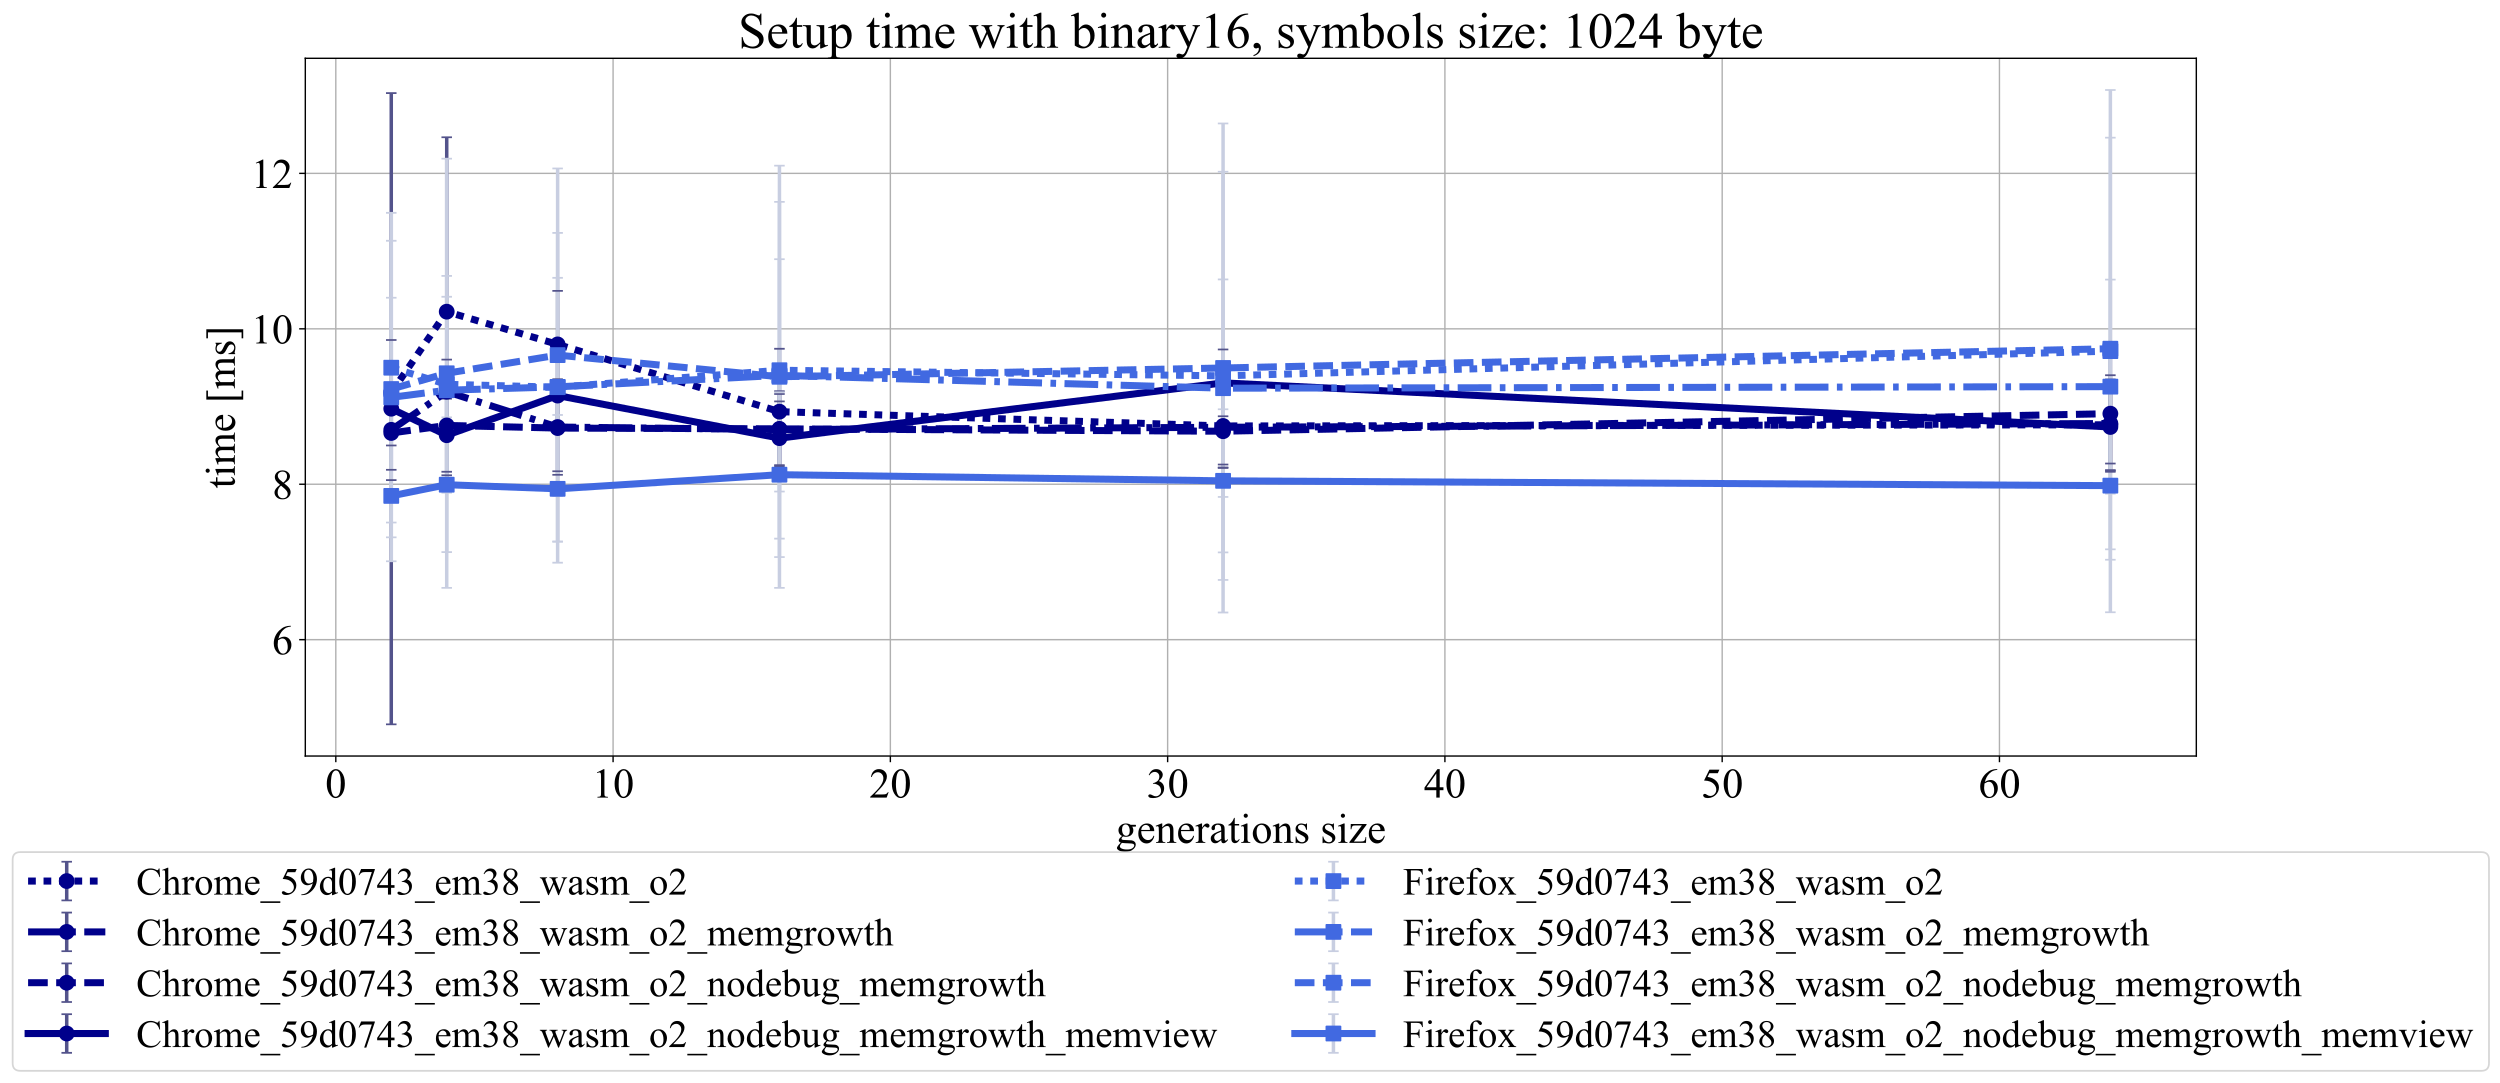 <?xml version="1.0" encoding="utf-8" standalone="no"?>
<!DOCTYPE svg PUBLIC "-//W3C//DTD SVG 1.1//EN"
  "http://www.w3.org/Graphics/SVG/1.1/DTD/svg11.dtd">
<!-- Created with matplotlib (http://matplotlib.org/) -->
<svg height="617pt" version="1.1" viewBox="0 0 1424 617" width="1424pt" xmlns="http://www.w3.org/2000/svg" xmlns:xlink="http://www.w3.org/1999/xlink">
 <defs>
  <style type="text/css">
*{stroke-linecap:butt;stroke-linejoin:round;}
  </style>
 </defs>
 <g id="figure_1">
  <g id="patch_1">
   <path d="M 0 617.145 
L 1424.927 617.145 
L 1424.927 0 
L 0 0 
z
" style="fill:#ffffff;"/>
  </g>
  <g id="axes_1">
   <g id="patch_2">
    <path d="M 173.903 430.638 
L 1251.023 430.638 
L 1251.023 33.198 
L 173.903 33.198 
z
" style="fill:#ffffff;"/>
   </g>
   <g id="matplotlib.axis_1">
    <g id="xtick_1">
     <g id="line2d_1">
      <path clip-path="url(#p5ec39062f4)" d="M 191.276 430.638 
L 191.276 33.198 
" style="fill:none;stroke:#b0b0b0;stroke-linecap:square;stroke-width:0.8;"/>
     </g>
     <g id="line2d_2">
      <defs>
       <path d="M 0 0 
L 0 3.5 
" id="m88825ed7f3" style="stroke:#000000;stroke-width:0.8;"/>
      </defs>
      <g>
       <use style="stroke:#000000;stroke-width:0.8;" x="191.276" xlink:href="#m88825ed7f3" y="430.638"/>
      </g>
     </g>
     <g id="text_1">
      <!-- 0 -->
      <defs>
       <path d="M 3.609 32.719 
Q 3.609 44.047 7.031 52.219 
Q 10.453 60.406 16.109 64.406 
Q 20.516 67.578 25.203 67.578 
Q 32.812 67.578 38.875 59.812 
Q 46.438 50.203 46.438 33.734 
Q 46.438 22.219 43.109 14.156 
Q 39.797 6.109 34.641 2.469 
Q 29.5 -1.172 24.703 -1.172 
Q 15.234 -1.172 8.938 10.016 
Q 3.609 19.438 3.609 32.719 
M 13.188 31.5 
Q 13.188 17.828 16.547 9.188 
Q 19.344 1.906 24.859 1.906 
Q 27.484 1.906 30.312 4.266 
Q 33.156 6.641 34.625 12.203 
Q 36.859 20.609 36.859 35.891 
Q 36.859 47.219 34.516 54.781 
Q 32.766 60.406 29.984 62.75 
Q 27.984 64.359 25.141 64.359 
Q 21.828 64.359 19.234 61.375 
Q 15.719 57.328 14.453 48.625 
Q 13.188 39.938 13.188 31.5 
" id="TimesNewRomanPSMT-30"/>
      </defs>
      <g transform="translate(185.276 454.303)scale(0.24 -0.24)">
       <use xlink:href="#TimesNewRomanPSMT-30"/>
      </g>
     </g>
    </g>
    <g id="xtick_2">
     <g id="line2d_3">
      <path clip-path="url(#p5ec39062f4)" d="M 349.212 430.638 
L 349.212 33.198 
" style="fill:none;stroke:#b0b0b0;stroke-linecap:square;stroke-width:0.8;"/>
     </g>
     <g id="line2d_4">
      <g>
       <use style="stroke:#000000;stroke-width:0.8;" x="349.212" xlink:href="#m88825ed7f3" y="430.638"/>
      </g>
     </g>
     <g id="text_2">
      <!-- 10 -->
      <defs>
       <path d="M 11.719 59.719 
L 27.828 67.578 
L 29.438 67.578 
L 29.438 11.672 
Q 29.438 6.109 29.906 4.734 
Q 30.375 3.375 31.828 2.641 
Q 33.297 1.906 37.797 1.812 
L 37.797 0 
L 12.891 0 
L 12.891 1.812 
Q 17.578 1.906 18.938 2.609 
Q 20.312 3.328 20.844 4.516 
Q 21.391 5.719 21.391 11.672 
L 21.391 47.406 
Q 21.391 54.641 20.906 56.688 
Q 20.562 58.25 19.656 58.984 
Q 18.75 59.719 17.484 59.719 
Q 15.672 59.719 12.453 58.203 
z
" id="TimesNewRomanPSMT-31"/>
      </defs>
      <g transform="translate(337.212 454.303)scale(0.24 -0.24)">
       <use xlink:href="#TimesNewRomanPSMT-31"/>
       <use x="50" xlink:href="#TimesNewRomanPSMT-30"/>
      </g>
     </g>
    </g>
    <g id="xtick_3">
     <g id="line2d_5">
      <path clip-path="url(#p5ec39062f4)" d="M 507.147 430.638 
L 507.147 33.198 
" style="fill:none;stroke:#b0b0b0;stroke-linecap:square;stroke-width:0.8;"/>
     </g>
     <g id="line2d_6">
      <g>
       <use style="stroke:#000000;stroke-width:0.8;" x="507.147" xlink:href="#m88825ed7f3" y="430.638"/>
      </g>
     </g>
     <g id="text_3">
      <!-- 20 -->
      <defs>
       <path d="M 45.844 12.75 
L 41.219 0 
L 2.156 0 
L 2.156 1.812 
Q 19.391 17.531 26.422 27.484 
Q 33.453 37.453 33.453 45.703 
Q 33.453 52 29.594 56.047 
Q 25.734 60.109 20.359 60.109 
Q 15.484 60.109 11.594 57.25 
Q 7.719 54.391 5.859 48.875 
L 4.047 48.875 
Q 5.281 57.906 10.328 62.734 
Q 15.375 67.578 22.953 67.578 
Q 31 67.578 36.391 62.406 
Q 41.797 57.234 41.797 50.203 
Q 41.797 45.172 39.453 40.141 
Q 35.844 32.234 27.734 23.391 
Q 15.578 10.109 12.547 7.375 
L 29.828 7.375 
Q 35.109 7.375 37.234 7.766 
Q 39.359 8.156 41.062 9.344 
Q 42.781 10.547 44.047 12.75 
z
" id="TimesNewRomanPSMT-32"/>
      </defs>
      <g transform="translate(495.147 454.303)scale(0.24 -0.24)">
       <use xlink:href="#TimesNewRomanPSMT-32"/>
       <use x="50" xlink:href="#TimesNewRomanPSMT-30"/>
      </g>
     </g>
    </g>
    <g id="xtick_4">
     <g id="line2d_7">
      <path clip-path="url(#p5ec39062f4)" d="M 665.083 430.638 
L 665.083 33.198 
" style="fill:none;stroke:#b0b0b0;stroke-linecap:square;stroke-width:0.8;"/>
     </g>
     <g id="line2d_8">
      <g>
       <use style="stroke:#000000;stroke-width:0.8;" x="665.083" xlink:href="#m88825ed7f3" y="430.638"/>
      </g>
     </g>
     <g id="text_4">
      <!-- 30 -->
      <defs>
       <path d="M 5.078 53.609 
Q 7.906 60.297 12.219 63.938 
Q 16.547 67.578 23 67.578 
Q 30.953 67.578 35.203 62.406 
Q 38.422 58.547 38.422 54.156 
Q 38.422 46.922 29.344 39.203 
Q 35.453 36.812 38.578 32.375 
Q 41.703 27.938 41.703 21.922 
Q 41.703 13.328 36.234 7.031 
Q 29.109 -1.172 15.578 -1.172 
Q 8.891 -1.172 6.469 0.484 
Q 4.047 2.156 4.047 4.047 
Q 4.047 5.469 5.188 6.547 
Q 6.344 7.625 7.953 7.625 
Q 9.188 7.625 10.453 7.234 
Q 11.281 6.984 14.203 5.438 
Q 17.141 3.906 18.266 3.609 
Q 20.062 3.078 22.125 3.078 
Q 27.094 3.078 30.781 6.938 
Q 34.469 10.797 34.469 16.062 
Q 34.469 19.922 32.766 23.578 
Q 31.5 26.312 29.984 27.734 
Q 27.875 29.688 24.219 31.266 
Q 20.562 32.859 16.75 32.859 
L 15.188 32.859 
L 15.188 34.328 
Q 19.047 34.812 22.922 37.109 
Q 26.812 39.406 28.562 42.625 
Q 30.328 45.844 30.328 49.703 
Q 30.328 54.734 27.172 57.828 
Q 24.031 60.938 19.344 60.938 
Q 11.766 60.938 6.688 52.828 
z
" id="TimesNewRomanPSMT-33"/>
      </defs>
      <g transform="translate(653.083 454.303)scale(0.24 -0.24)">
       <use xlink:href="#TimesNewRomanPSMT-33"/>
       <use x="50" xlink:href="#TimesNewRomanPSMT-30"/>
      </g>
     </g>
    </g>
    <g id="xtick_5">
     <g id="line2d_9">
      <path clip-path="url(#p5ec39062f4)" d="M 823.018 430.638 
L 823.018 33.198 
" style="fill:none;stroke:#b0b0b0;stroke-linecap:square;stroke-width:0.8;"/>
     </g>
     <g id="line2d_10">
      <g>
       <use style="stroke:#000000;stroke-width:0.8;" x="823.018" xlink:href="#m88825ed7f3" y="430.638"/>
      </g>
     </g>
     <g id="text_5">
      <!-- 40 -->
      <defs>
       <path d="M 46.531 24.422 
L 46.531 17.484 
L 37.641 17.484 
L 37.641 0 
L 29.594 0 
L 29.594 17.484 
L 1.562 17.484 
L 1.562 23.734 
L 32.281 67.578 
L 37.641 67.578 
L 37.641 24.422 
z
M 29.594 24.422 
L 29.594 57.281 
L 6.344 24.422 
z
" id="TimesNewRomanPSMT-34"/>
      </defs>
      <g transform="translate(811.018 454.303)scale(0.24 -0.24)">
       <use xlink:href="#TimesNewRomanPSMT-34"/>
       <use x="50" xlink:href="#TimesNewRomanPSMT-30"/>
      </g>
     </g>
    </g>
    <g id="xtick_6">
     <g id="line2d_11">
      <path clip-path="url(#p5ec39062f4)" d="M 980.954 430.638 
L 980.954 33.198 
" style="fill:none;stroke:#b0b0b0;stroke-linecap:square;stroke-width:0.8;"/>
     </g>
     <g id="line2d_12">
      <g>
       <use style="stroke:#000000;stroke-width:0.8;" x="980.954" xlink:href="#m88825ed7f3" y="430.638"/>
      </g>
     </g>
     <g id="text_6">
      <!-- 50 -->
      <defs>
       <path d="M 43.406 66.219 
L 39.594 57.906 
L 19.672 57.906 
L 15.328 49.031 
Q 28.266 47.125 35.844 39.406 
Q 42.328 32.766 42.328 23.781 
Q 42.328 18.562 40.203 14.109 
Q 38.094 9.672 34.859 6.547 
Q 31.641 3.422 27.688 1.516 
Q 22.078 -1.172 16.156 -1.172 
Q 10.203 -1.172 7.484 0.844 
Q 4.781 2.875 4.781 5.328 
Q 4.781 6.688 5.906 7.734 
Q 7.031 8.797 8.734 8.797 
Q 10.016 8.797 10.969 8.406 
Q 11.922 8.016 14.203 6.391 
Q 17.875 3.859 21.625 3.859 
Q 27.344 3.859 31.656 8.172 
Q 35.984 12.5 35.984 18.703 
Q 35.984 24.703 32.125 29.906 
Q 28.266 35.109 21.484 37.938 
Q 16.156 40.141 6.984 40.484 
L 19.672 66.219 
z
" id="TimesNewRomanPSMT-35"/>
      </defs>
      <g transform="translate(968.954 454.303)scale(0.24 -0.24)">
       <use xlink:href="#TimesNewRomanPSMT-35"/>
       <use x="50" xlink:href="#TimesNewRomanPSMT-30"/>
      </g>
     </g>
    </g>
    <g id="xtick_7">
     <g id="line2d_13">
      <path clip-path="url(#p5ec39062f4)" d="M 1138.889 430.638 
L 1138.889 33.198 
" style="fill:none;stroke:#b0b0b0;stroke-linecap:square;stroke-width:0.8;"/>
     </g>
     <g id="line2d_14">
      <g>
       <use style="stroke:#000000;stroke-width:0.8;" x="1138.889" xlink:href="#m88825ed7f3" y="430.638"/>
      </g>
     </g>
     <g id="text_7">
      <!-- 60 -->
      <defs>
       <path d="M 44.828 67.578 
L 44.828 65.766 
Q 38.375 65.141 34.297 63.203 
Q 30.219 61.281 26.234 57.328 
Q 22.266 53.375 19.656 48.516 
Q 17.047 43.656 15.281 36.969 
Q 22.312 41.797 29.391 41.797 
Q 36.188 41.797 41.156 36.328 
Q 46.141 30.859 46.141 22.266 
Q 46.141 13.969 41.109 7.125 
Q 35.062 -1.172 25.094 -1.172 
Q 18.312 -1.172 13.578 3.328 
Q 4.297 12.062 4.297 25.984 
Q 4.297 34.859 7.859 42.859 
Q 11.422 50.875 18.031 57.078 
Q 24.656 63.281 30.703 65.422 
Q 36.766 67.578 42 67.578 
z
M 14.453 33.406 
Q 13.578 26.812 13.578 22.75 
Q 13.578 18.062 15.312 12.562 
Q 17.047 7.078 20.453 3.859 
Q 22.953 1.562 26.516 1.562 
Q 30.766 1.562 34.109 5.562 
Q 37.453 9.578 37.453 17 
Q 37.453 25.344 34.125 31.438 
Q 30.812 37.547 24.703 37.547 
Q 22.859 37.547 20.734 36.766 
Q 18.609 35.984 14.453 33.406 
" id="TimesNewRomanPSMT-36"/>
      </defs>
      <g transform="translate(1126.889 454.303)scale(0.24 -0.24)">
       <use xlink:href="#TimesNewRomanPSMT-36"/>
       <use x="50" xlink:href="#TimesNewRomanPSMT-30"/>
      </g>
     </g>
    </g>
    <g id="text_8">
     <!-- generations size -->
     <defs>
      <path d="M 15.094 16.312 
Q 10.984 18.312 8.781 21.891 
Q 6.594 25.484 6.594 29.828 
Q 6.594 36.469 11.594 41.25 
Q 16.609 46.047 24.422 46.047 
Q 30.812 46.047 35.5 42.922 
L 44.969 42.922 
Q 47.078 42.922 47.406 42.797 
Q 47.75 42.672 47.906 42.391 
Q 48.188 41.938 48.188 40.828 
Q 48.188 39.547 47.953 39.062 
Q 47.797 38.812 47.438 38.672 
Q 47.078 38.531 44.969 38.531 
L 39.156 38.531 
Q 41.891 35.016 41.891 29.547 
Q 41.891 23.297 37.109 18.844 
Q 32.328 14.406 24.266 14.406 
Q 20.953 14.406 17.484 15.375 
Q 15.328 13.531 14.562 12.141 
Q 13.812 10.75 13.812 9.766 
Q 13.812 8.938 14.625 8.156 
Q 15.438 7.375 17.781 7.031 
Q 19.141 6.844 24.609 6.688 
Q 34.672 6.453 37.641 6 
Q 42.188 5.375 44.891 2.641 
Q 47.609 -0.094 47.609 -4.109 
Q 47.609 -9.625 42.438 -14.453 
Q 34.812 -21.578 22.562 -21.578 
Q 13.141 -21.578 6.641 -17.328 
Q 2.984 -14.891 2.984 -12.25 
Q 2.984 -11.078 3.516 -9.906 
Q 4.344 -8.109 6.938 -4.891 
Q 7.281 -4.438 11.922 0.391 
Q 9.375 1.906 8.328 3.094 
Q 7.281 4.297 7.281 5.812 
Q 7.281 7.516 8.672 9.812 
Q 10.062 12.109 15.094 16.312 
M 23.578 43.703 
Q 19.969 43.703 17.531 40.812 
Q 15.094 37.938 15.094 31.984 
Q 15.094 24.266 18.406 20.016 
Q 20.953 16.797 24.859 16.797 
Q 28.562 16.797 30.953 19.578 
Q 33.344 22.359 33.344 28.328 
Q 33.344 36.078 29.984 40.484 
Q 27.484 43.703 23.578 43.703 
M 14.594 0 
Q 12.312 -2.484 11.141 -4.625 
Q 9.969 -6.781 9.969 -8.594 
Q 9.969 -10.938 12.797 -12.703 
Q 17.672 -15.719 26.906 -15.719 
Q 35.688 -15.719 39.859 -12.609 
Q 44.047 -9.516 44.047 -6 
Q 44.047 -3.469 41.547 -2.391 
Q 39.016 -1.312 31.5 -1.125 
Q 20.516 -0.828 14.594 0 
" id="TimesNewRomanPSMT-67"/>
      <path d="M 10.641 27.875 
Q 10.594 17.922 15.484 12.25 
Q 20.359 6.594 26.953 6.594 
Q 31.344 6.594 34.594 9 
Q 37.844 11.422 40.047 17.281 
L 41.547 16.312 
Q 40.531 9.625 35.594 4.125 
Q 30.672 -1.375 23.25 -1.375 
Q 15.188 -1.375 9.453 4.906 
Q 3.719 11.188 3.719 21.781 
Q 3.719 33.25 9.594 39.672 
Q 15.484 46.094 24.359 46.094 
Q 31.891 46.094 36.719 41.141 
Q 41.547 36.188 41.547 27.875 
z
M 10.641 30.719 
L 31.344 30.719 
Q 31.109 35.016 30.328 36.766 
Q 29.109 39.5 26.688 41.062 
Q 24.266 42.625 21.625 42.625 
Q 17.578 42.625 14.375 39.469 
Q 11.188 36.328 10.641 30.719 
" id="TimesNewRomanPSMT-65"/>
      <path d="M 16.156 36.578 
Q 24.031 46.047 31.156 46.047 
Q 34.812 46.047 37.453 44.219 
Q 40.094 42.391 41.656 38.188 
Q 42.719 35.25 42.719 29.203 
L 42.719 10.109 
Q 42.719 5.859 43.406 4.344 
Q 43.953 3.125 45.141 2.438 
Q 46.344 1.766 49.562 1.766 
L 49.562 0 
L 27.438 0 
L 27.438 1.766 
L 28.375 1.766 
Q 31.5 1.766 32.734 2.703 
Q 33.984 3.656 34.469 5.516 
Q 34.672 6.25 34.672 10.109 
L 34.672 28.422 
Q 34.672 34.516 33.078 37.281 
Q 31.5 40.047 27.734 40.047 
Q 21.922 40.047 16.156 33.688 
L 16.156 10.109 
Q 16.156 5.562 16.703 4.5 
Q 17.391 3.078 18.578 2.422 
Q 19.781 1.766 23.438 1.766 
L 23.438 0 
L 1.312 0 
L 1.312 1.766 
L 2.297 1.766 
Q 5.719 1.766 6.906 3.484 
Q 8.109 5.219 8.109 10.109 
L 8.109 26.703 
Q 8.109 34.766 7.734 36.516 
Q 7.375 38.281 6.609 38.906 
Q 5.859 39.547 4.594 39.547 
Q 3.219 39.547 1.312 38.812 
L 0.594 40.578 
L 14.062 46.047 
L 16.156 46.047 
z
" id="TimesNewRomanPSMT-6e"/>
      <path d="M 16.219 46.047 
L 16.219 35.984 
Q 21.828 46.047 27.734 46.047 
Q 30.422 46.047 32.172 44.406 
Q 33.938 42.781 33.938 40.625 
Q 33.938 38.719 32.656 37.391 
Q 31.391 36.078 29.641 36.078 
Q 27.938 36.078 25.812 37.766 
Q 23.688 39.453 22.656 39.453 
Q 21.781 39.453 20.75 38.484 
Q 18.562 36.469 16.219 31.891 
L 16.219 10.453 
Q 16.219 6.734 17.141 4.828 
Q 17.781 3.516 19.391 2.641 
Q 21 1.766 24.031 1.766 
L 24.031 0 
L 1.125 0 
L 1.125 1.766 
Q 4.547 1.766 6.203 2.828 
Q 7.422 3.609 7.906 5.328 
Q 8.156 6.156 8.156 10.062 
L 8.156 27.391 
Q 8.156 35.203 7.828 36.688 
Q 7.516 38.188 6.656 38.859 
Q 5.812 39.547 4.547 39.547 
Q 3.031 39.547 1.125 38.812 
L 0.641 40.578 
L 14.156 46.047 
z
" id="TimesNewRomanPSMT-72"/>
      <path d="M 28.469 6.453 
Q 21.578 1.125 19.828 0.297 
Q 17.188 -0.922 14.203 -0.922 
Q 9.578 -0.922 6.562 2.25 
Q 3.562 5.422 3.562 10.594 
Q 3.562 13.875 5.031 16.266 
Q 7.031 19.578 11.984 22.5 
Q 16.938 25.438 28.469 29.641 
L 28.469 31.391 
Q 28.469 38.094 26.344 40.578 
Q 24.219 43.062 20.172 43.062 
Q 17.094 43.062 15.281 41.406 
Q 13.422 39.75 13.422 37.594 
L 13.531 34.766 
Q 13.531 32.516 12.375 31.297 
Q 11.234 30.078 9.375 30.078 
Q 7.562 30.078 6.422 31.344 
Q 5.281 32.625 5.281 34.812 
Q 5.281 39.016 9.578 42.531 
Q 13.875 46.047 21.625 46.047 
Q 27.594 46.047 31.391 44.047 
Q 34.281 42.531 35.641 39.312 
Q 36.531 37.203 36.531 30.719 
L 36.531 15.531 
Q 36.531 9.125 36.766 7.688 
Q 37.016 6.25 37.578 5.766 
Q 38.141 5.281 38.875 5.281 
Q 39.656 5.281 40.234 5.609 
Q 41.266 6.25 44.188 9.188 
L 44.188 6.453 
Q 38.719 -0.875 33.734 -0.875 
Q 31.344 -0.875 29.922 0.781 
Q 28.516 2.438 28.469 6.453 
M 28.469 9.625 
L 28.469 26.656 
Q 21.094 23.734 18.953 22.516 
Q 15.094 20.359 13.422 18.016 
Q 11.766 15.672 11.766 12.891 
Q 11.766 9.375 13.859 7.047 
Q 15.969 4.734 18.703 4.734 
Q 22.406 4.734 28.469 9.625 
" id="TimesNewRomanPSMT-61"/>
      <path d="M 16.109 59.422 
L 16.109 44.734 
L 26.562 44.734 
L 26.562 41.312 
L 16.109 41.312 
L 16.109 12.312 
Q 16.109 7.953 17.359 6.438 
Q 18.609 4.938 20.562 4.938 
Q 22.172 4.938 23.688 5.938 
Q 25.203 6.938 26.031 8.891 
L 27.938 8.891 
Q 26.219 4.109 23.094 1.688 
Q 19.969 -0.734 16.656 -0.734 
Q 14.406 -0.734 12.25 0.516 
Q 10.109 1.766 9.078 4.078 
Q 8.062 6.391 8.062 11.234 
L 8.062 41.312 
L 0.984 41.312 
L 0.984 42.922 
Q 3.656 44 6.469 46.562 
Q 9.281 49.125 11.469 52.641 
Q 12.594 54.5 14.594 59.422 
z
" id="TimesNewRomanPSMT-74"/>
      <path d="M 14.5 69.438 
Q 16.547 69.438 17.984 67.984 
Q 19.438 66.547 19.438 64.5 
Q 19.438 62.453 17.984 60.984 
Q 16.547 59.516 14.5 59.516 
Q 12.453 59.516 10.984 60.984 
Q 9.516 62.453 9.516 64.5 
Q 9.516 66.547 10.953 67.984 
Q 12.406 69.438 14.5 69.438 
M 18.562 46.047 
L 18.562 10.109 
Q 18.562 5.906 19.172 4.516 
Q 19.781 3.125 20.969 2.438 
Q 22.172 1.766 25.344 1.766 
L 25.344 0 
L 3.609 0 
L 3.609 1.766 
Q 6.891 1.766 8 2.391 
Q 9.125 3.031 9.781 4.484 
Q 10.453 5.953 10.453 10.109 
L 10.453 27.344 
Q 10.453 34.625 10.016 36.766 
Q 9.672 38.328 8.938 38.938 
Q 8.203 39.547 6.938 39.547 
Q 5.562 39.547 3.609 38.812 
L 2.938 40.578 
L 16.406 46.047 
z
" id="TimesNewRomanPSMT-69"/>
      <path d="M 25 46.047 
Q 35.156 46.047 41.312 38.328 
Q 46.531 31.734 46.531 23.188 
Q 46.531 17.188 43.641 11.031 
Q 40.766 4.891 35.719 1.75 
Q 30.672 -1.375 24.469 -1.375 
Q 14.359 -1.375 8.406 6.688 
Q 3.375 13.484 3.375 21.922 
Q 3.375 28.078 6.422 34.156 
Q 9.469 40.234 14.453 43.141 
Q 19.438 46.047 25 46.047 
M 23.484 42.875 
Q 20.906 42.875 18.281 41.328 
Q 15.672 39.797 14.062 35.938 
Q 12.453 32.078 12.453 26.031 
Q 12.453 16.266 16.328 9.172 
Q 20.219 2.094 26.562 2.094 
Q 31.297 2.094 34.375 6 
Q 37.453 9.906 37.453 19.438 
Q 37.453 31.344 32.328 38.188 
Q 28.859 42.875 23.484 42.875 
" id="TimesNewRomanPSMT-6f"/>
      <path d="M 32.031 46.047 
L 32.031 30.812 
L 30.422 30.812 
Q 28.562 37.984 25.656 40.578 
Q 22.75 43.172 18.266 43.172 
Q 14.844 43.172 12.734 41.359 
Q 10.641 39.547 10.641 37.359 
Q 10.641 34.625 12.203 32.672 
Q 13.719 30.672 18.359 28.422 
L 25.484 24.953 
Q 35.406 20.125 35.406 12.203 
Q 35.406 6.109 30.781 2.359 
Q 26.172 -1.375 20.453 -1.375 
Q 16.359 -1.375 11.078 0.094 
Q 9.469 0.594 8.453 0.594 
Q 7.328 0.594 6.688 -0.688 
L 5.078 -0.688 
L 5.078 15.281 
L 6.688 15.281 
Q 8.062 8.453 11.906 4.984 
Q 15.766 1.516 20.562 1.516 
Q 23.922 1.516 26.047 3.484 
Q 28.172 5.469 28.172 8.25 
Q 28.172 11.625 25.797 13.922 
Q 23.438 16.219 16.359 19.734 
Q 9.281 23.25 7.078 26.078 
Q 4.891 28.859 4.891 33.109 
Q 4.891 38.625 8.672 42.328 
Q 12.453 46.047 18.453 46.047 
Q 21.094 46.047 24.859 44.922 
Q 27.344 44.188 28.172 44.188 
Q 28.953 44.188 29.391 44.531 
Q 29.828 44.875 30.422 46.047 
z
" id="TimesNewRomanPSMT-73"/>
      <path id="TimesNewRomanPSMT-20"/>
      <path d="M 42 13.719 
L 41.453 0 
L 2 0 
L 2 1.766 
L 31.688 41.312 
L 17.047 41.312 
Q 12.312 41.312 10.844 40.703 
Q 9.375 40.094 8.453 38.375 
Q 7.125 35.938 6.938 32.328 
L 4.984 32.328 
L 5.281 44.734 
L 42.781 44.734 
L 42.781 42.922 
L 12.797 3.266 
L 29.109 3.266 
Q 34.234 3.266 36.062 4.125 
Q 37.891 4.984 39.016 7.125 
Q 39.797 8.688 40.328 13.719 
z
" id="TimesNewRomanPSMT-7a"/>
     </defs>
     <g transform="translate(635.491 480.102)scale(0.24 -0.24)">
      <use xlink:href="#TimesNewRomanPSMT-67"/>
      <use x="50" xlink:href="#TimesNewRomanPSMT-65"/>
      <use x="94.385" xlink:href="#TimesNewRomanPSMT-6e"/>
      <use x="144.385" xlink:href="#TimesNewRomanPSMT-65"/>
      <use x="188.77" xlink:href="#TimesNewRomanPSMT-72"/>
      <use x="222.07" xlink:href="#TimesNewRomanPSMT-61"/>
      <use x="266.455" xlink:href="#TimesNewRomanPSMT-74"/>
      <use x="294.238" xlink:href="#TimesNewRomanPSMT-69"/>
      <use x="322.021" xlink:href="#TimesNewRomanPSMT-6f"/>
      <use x="372.021" xlink:href="#TimesNewRomanPSMT-6e"/>
      <use x="422.021" xlink:href="#TimesNewRomanPSMT-73"/>
      <use x="460.938" xlink:href="#TimesNewRomanPSMT-20"/>
      <use x="485.938" xlink:href="#TimesNewRomanPSMT-73"/>
      <use x="524.854" xlink:href="#TimesNewRomanPSMT-69"/>
      <use x="552.637" xlink:href="#TimesNewRomanPSMT-7a"/>
      <use x="597.021" xlink:href="#TimesNewRomanPSMT-65"/>
     </g>
    </g>
   </g>
   <g id="matplotlib.axis_2">
    <g id="ytick_1">
     <g id="line2d_15">
      <path clip-path="url(#p5ec39062f4)" d="M 173.903 364.354 
L 1251.023 364.354 
" style="fill:none;stroke:#b0b0b0;stroke-linecap:square;stroke-width:0.8;"/>
     </g>
     <g id="line2d_16">
      <defs>
       <path d="M 0 0 
L -3.5 0 
" id="mfdf9d08bee" style="stroke:#000000;stroke-width:0.8;"/>
      </defs>
      <g>
       <use style="stroke:#000000;stroke-width:0.8;" x="173.903" xlink:href="#mfdf9d08bee" y="364.354"/>
      </g>
     </g>
     <g id="text_9">
      <!-- 6 -->
      <g transform="translate(154.903 372.686)scale(0.24 -0.24)">
       <use xlink:href="#TimesNewRomanPSMT-36"/>
      </g>
     </g>
    </g>
    <g id="ytick_2">
     <g id="line2d_17">
      <path clip-path="url(#p5ec39062f4)" d="M 173.903 275.824 
L 1251.023 275.824 
" style="fill:none;stroke:#b0b0b0;stroke-linecap:square;stroke-width:0.8;"/>
     </g>
     <g id="line2d_18">
      <g>
       <use style="stroke:#000000;stroke-width:0.8;" x="173.903" xlink:href="#mfdf9d08bee" y="275.824"/>
      </g>
     </g>
     <g id="text_10">
      <!-- 8 -->
      <defs>
       <path d="M 19.188 33.344 
Q 11.328 39.797 9.047 43.703 
Q 6.781 47.609 6.781 51.812 
Q 6.781 58.25 11.766 62.906 
Q 16.75 67.578 25 67.578 
Q 33.016 67.578 37.891 63.234 
Q 42.781 58.891 42.781 53.328 
Q 42.781 49.609 40.141 45.75 
Q 37.5 41.891 29.156 36.672 
Q 37.75 30.031 40.531 26.219 
Q 44.234 21.234 44.234 15.719 
Q 44.234 8.734 38.906 3.781 
Q 33.594 -1.172 24.953 -1.172 
Q 15.531 -1.172 10.25 4.734 
Q 6.062 9.469 6.062 15.094 
Q 6.062 19.484 9.016 23.797 
Q 11.969 28.125 19.188 33.344 
M 26.859 38.578 
Q 32.719 43.844 34.281 46.891 
Q 35.844 49.953 35.844 53.812 
Q 35.844 58.938 32.953 61.844 
Q 30.078 64.75 25.094 64.75 
Q 20.125 64.75 17 61.859 
Q 13.875 58.984 13.875 55.125 
Q 13.875 52.594 15.156 50.047 
Q 16.453 47.516 18.844 45.219 
z
M 21.484 31.5 
Q 17.438 28.078 15.484 24.047 
Q 13.531 20.016 13.531 15.328 
Q 13.531 9.031 16.969 5.25 
Q 20.406 1.469 25.734 1.469 
Q 31 1.469 34.172 4.438 
Q 37.359 7.422 37.359 11.672 
Q 37.359 15.188 35.5 17.969 
Q 32.031 23.141 21.484 31.5 
" id="TimesNewRomanPSMT-38"/>
      </defs>
      <g transform="translate(154.903 284.157)scale(0.24 -0.24)">
       <use xlink:href="#TimesNewRomanPSMT-38"/>
      </g>
     </g>
    </g>
    <g id="ytick_3">
     <g id="line2d_19">
      <path clip-path="url(#p5ec39062f4)" d="M 173.903 187.295 
L 1251.023 187.295 
" style="fill:none;stroke:#b0b0b0;stroke-linecap:square;stroke-width:0.8;"/>
     </g>
     <g id="line2d_20">
      <g>
       <use style="stroke:#000000;stroke-width:0.8;" x="173.903" xlink:href="#mfdf9d08bee" y="187.295"/>
      </g>
     </g>
     <g id="text_11">
      <!-- 10 -->
      <g transform="translate(142.903 195.628)scale(0.24 -0.24)">
       <use xlink:href="#TimesNewRomanPSMT-31"/>
       <use x="50" xlink:href="#TimesNewRomanPSMT-30"/>
      </g>
     </g>
    </g>
    <g id="ytick_4">
     <g id="line2d_21">
      <path clip-path="url(#p5ec39062f4)" d="M 173.903 98.766 
L 1251.023 98.766 
" style="fill:none;stroke:#b0b0b0;stroke-linecap:square;stroke-width:0.8;"/>
     </g>
     <g id="line2d_22">
      <g>
       <use style="stroke:#000000;stroke-width:0.8;" x="173.903" xlink:href="#mfdf9d08bee" y="98.766"/>
      </g>
     </g>
     <g id="text_12">
      <!-- 12 -->
      <g transform="translate(142.903 107.099)scale(0.24 -0.24)">
       <use xlink:href="#TimesNewRomanPSMT-31"/>
       <use x="50" xlink:href="#TimesNewRomanPSMT-32"/>
      </g>
     </g>
    </g>
    <g id="text_13">
     <!-- time [ms] -->
     <defs>
      <path d="M 16.406 36.531 
Q 21.297 41.406 22.172 42.141 
Q 24.359 44 26.891 45.016 
Q 29.438 46.047 31.938 46.047 
Q 36.141 46.047 39.156 43.594 
Q 42.188 41.156 43.219 36.531 
Q 48.25 42.391 51.703 44.219 
Q 55.172 46.047 58.844 46.047 
Q 62.406 46.047 65.156 44.219 
Q 67.922 42.391 69.531 38.234 
Q 70.609 35.406 70.609 29.344 
L 70.609 10.109 
Q 70.609 5.906 71.234 4.344 
Q 71.734 3.266 73.047 2.516 
Q 74.359 1.766 77.344 1.766 
L 77.344 0 
L 55.281 0 
L 55.281 1.766 
L 56.203 1.766 
Q 59.078 1.766 60.688 2.875 
Q 61.812 3.656 62.312 5.375 
Q 62.5 6.203 62.5 10.109 
L 62.5 29.344 
Q 62.5 34.812 61.188 37.062 
Q 59.281 40.188 55.078 40.188 
Q 52.484 40.188 49.875 38.891 
Q 47.266 37.594 43.562 34.078 
L 43.453 33.547 
L 43.562 31.453 
L 43.562 10.109 
Q 43.562 5.516 44.062 4.391 
Q 44.578 3.266 45.984 2.516 
Q 47.406 1.766 50.828 1.766 
L 50.828 0 
L 28.219 0 
L 28.219 1.766 
Q 31.938 1.766 33.328 2.641 
Q 34.719 3.516 35.25 5.281 
Q 35.5 6.109 35.5 10.109 
L 35.5 29.344 
Q 35.5 34.812 33.891 37.203 
Q 31.734 40.328 27.875 40.328 
Q 25.25 40.328 22.656 38.922 
Q 18.609 36.766 16.406 34.078 
L 16.406 10.109 
Q 16.406 5.719 17.016 4.391 
Q 17.625 3.078 18.812 2.422 
Q 20.016 1.766 23.688 1.766 
L 23.688 0 
L 1.562 0 
L 1.562 1.766 
Q 4.641 1.766 5.859 2.422 
Q 7.078 3.078 7.703 4.516 
Q 8.344 5.953 8.344 10.109 
L 8.344 27.203 
Q 8.344 34.578 7.906 36.719 
Q 7.562 38.328 6.828 38.938 
Q 6.109 39.547 4.828 39.547 
Q 3.469 39.547 1.562 38.812 
L 0.828 40.578 
L 14.312 46.047 
L 16.406 46.047 
z
" id="TimesNewRomanPSMT-6d"/>
      <path d="M 29.688 -19.828 
L 8.203 -19.828 
L 8.203 67.719 
L 29.688 67.719 
L 29.688 63.875 
L 15.531 63.875 
L 15.531 -16.016 
L 29.688 -16.016 
z
" id="TimesNewRomanPSMT-5b"/>
      <path d="M 3.656 67.719 
L 25.141 67.719 
L 25.141 -19.875 
L 3.656 -19.875 
L 3.656 -16.016 
L 17.828 -16.016 
L 17.828 63.875 
L 3.656 63.875 
z
" id="TimesNewRomanPSMT-5d"/>
     </defs>
     <g transform="translate(133.77 278.242)rotate(-90)scale(0.24 -0.24)">
      <use xlink:href="#TimesNewRomanPSMT-74"/>
      <use x="27.783" xlink:href="#TimesNewRomanPSMT-69"/>
      <use x="55.566" xlink:href="#TimesNewRomanPSMT-6d"/>
      <use x="133.35" xlink:href="#TimesNewRomanPSMT-65"/>
      <use x="177.734" xlink:href="#TimesNewRomanPSMT-20"/>
      <use x="202.734" xlink:href="#TimesNewRomanPSMT-5b"/>
      <use x="236.035" xlink:href="#TimesNewRomanPSMT-6d"/>
      <use x="313.818" xlink:href="#TimesNewRomanPSMT-73"/>
      <use x="352.734" xlink:href="#TimesNewRomanPSMT-5d"/>
     </g>
    </g>
   </g>
   <g id="LineCollection_1">
    <path clip-path="url(#p5ec39062f4)" d="M 222.863 253.734 
L 222.863 193.672 
" style="fill:none;stroke:#53538b;stroke-width:2;"/>
    <path clip-path="url(#p5ec39062f4)" d="M 254.45 276.89 
L 254.45 78.18 
" style="fill:none;stroke:#53538b;stroke-width:2;"/>
    <path clip-path="url(#p5ec39062f4)" d="M 317.625 226.673 
L 317.625 165.676 
" style="fill:none;stroke:#53538b;stroke-width:2;"/>
    <path clip-path="url(#p5ec39062f4)" d="M 443.973 270.303 
L 443.973 198.66 
" style="fill:none;stroke:#53538b;stroke-width:2;"/>
    <path clip-path="url(#p5ec39062f4)" d="M 696.67 264.596 
L 696.67 220.656 
" style="fill:none;stroke:#53538b;stroke-width:2;"/>
    <path clip-path="url(#p5ec39062f4)" d="M 1202.063 267.782 
L 1202.063 216.142 
" style="fill:none;stroke:#53538b;stroke-width:2;"/>
   </g>
   <g id="LineCollection_2">
    <path clip-path="url(#p5ec39062f4)" d="M 222.863 267.607 
L 222.863 222.053 
" style="fill:none;stroke:#53538b;stroke-width:2;"/>
    <path clip-path="url(#p5ec39062f4)" d="M 254.45 241.395 
L 254.45 204.824 
" style="fill:none;stroke:#53538b;stroke-width:2;"/>
    <path clip-path="url(#p5ec39062f4)" d="M 317.625 270.457 
L 317.625 216.017 
" style="fill:none;stroke:#53538b;stroke-width:2;"/>
    <path clip-path="url(#p5ec39062f4)" d="M 443.973 264.961 
L 443.973 224.408 
" style="fill:none;stroke:#53538b;stroke-width:2;"/>
    <path clip-path="url(#p5ec39062f4)" d="M 696.67 266.543 
L 696.67 220.214 
" style="fill:none;stroke:#53538b;stroke-width:2;"/>
    <path clip-path="url(#p5ec39062f4)" d="M 1202.063 268.727 
L 1202.063 213.728 
" style="fill:none;stroke:#53538b;stroke-width:2;"/>
   </g>
   <g id="LineCollection_3">
    <path clip-path="url(#p5ec39062f4)" d="M 222.863 273.467 
L 222.863 219.77 
" style="fill:none;stroke:#53538b;stroke-width:2;"/>
    <path clip-path="url(#p5ec39062f4)" d="M 254.45 270.735 
L 254.45 213.897 
" style="fill:none;stroke:#53538b;stroke-width:2;"/>
    <path clip-path="url(#p5ec39062f4)" d="M 317.625 268.434 
L 317.625 219.244 
" style="fill:none;stroke:#53538b;stroke-width:2;"/>
    <path clip-path="url(#p5ec39062f4)" d="M 443.973 265.695 
L 443.973 222.841 
" style="fill:none;stroke:#53538b;stroke-width:2;"/>
    <path clip-path="url(#p5ec39062f4)" d="M 696.67 266.278 
L 696.67 224.977 
" style="fill:none;stroke:#53538b;stroke-width:2;"/>
    <path clip-path="url(#p5ec39062f4)" d="M 1202.063 268.082 
L 1202.063 203.165 
" style="fill:none;stroke:#53538b;stroke-width:2;"/>
   </g>
   <g id="LineCollection_4">
    <path clip-path="url(#p5ec39062f4)" d="M 222.863 412.573 
L 222.863 53.035 
" style="fill:none;stroke:#53538b;stroke-width:2;"/>
    <path clip-path="url(#p5ec39062f4)" d="M 254.45 268.725 
L 254.45 227.089 
" style="fill:none;stroke:#53538b;stroke-width:2;"/>
    <path clip-path="url(#p5ec39062f4)" d="M 317.625 246.624 
L 317.625 204.004 
" style="fill:none;stroke:#53538b;stroke-width:2;"/>
    <path clip-path="url(#p5ec39062f4)" d="M 443.973 270.515 
L 443.973 228.627 
" style="fill:none;stroke:#53538b;stroke-width:2;"/>
    <path clip-path="url(#p5ec39062f4)" d="M 696.67 237.098 
L 696.67 199.046 
" style="fill:none;stroke:#53538b;stroke-width:2;"/>
    <path clip-path="url(#p5ec39062f4)" d="M 1202.063 264.038 
L 1202.063 222.391 
" style="fill:none;stroke:#53538b;stroke-width:2;"/>
   </g>
   <g id="LineCollection_5">
    <path clip-path="url(#p5ec39062f4)" d="M 222.863 297.624 
L 222.863 121.231 
" style="fill:none;stroke:#c8cee1;stroke-width:2;"/>
    <path clip-path="url(#p5ec39062f4)" d="M 254.45 280.652 
L 254.45 157.148 
" style="fill:none;stroke:#c8cee1;stroke-width:2;"/>
    <path clip-path="url(#p5ec39062f4)" d="M 317.625 308.412 
L 317.625 132.664 
" style="fill:none;stroke:#c8cee1;stroke-width:2;"/>
    <path clip-path="url(#p5ec39062f4)" d="M 443.973 306.8 
L 443.973 114.977 
" style="fill:none;stroke:#c8cee1;stroke-width:2;"/>
    <path clip-path="url(#p5ec39062f4)" d="M 696.67 330.34 
L 696.67 97.81 
" style="fill:none;stroke:#c8cee1;stroke-width:2;"/>
    <path clip-path="url(#p5ec39062f4)" d="M 1202.063 348.735 
L 1202.063 51.263 
" style="fill:none;stroke:#c8cee1;stroke-width:2;"/>
   </g>
   <g id="LineCollection_6">
    <path clip-path="url(#p5ec39062f4)" d="M 222.863 283.093 
L 222.863 169.58 
" style="fill:none;stroke:#c8cee1;stroke-width:2;"/>
    <path clip-path="url(#p5ec39062f4)" d="M 254.45 275.49 
L 254.45 169.038 
" style="fill:none;stroke:#c8cee1;stroke-width:2;"/>
    <path clip-path="url(#p5ec39062f4)" d="M 317.625 282.473 
L 317.625 158.249 
" style="fill:none;stroke:#c8cee1;stroke-width:2;"/>
    <path clip-path="url(#p5ec39062f4)" d="M 443.973 279.973 
L 443.973 147.646 
" style="fill:none;stroke:#c8cee1;stroke-width:2;"/>
    <path clip-path="url(#p5ec39062f4)" d="M 696.67 283.057 
L 696.67 159.17 
" style="fill:none;stroke:#c8cee1;stroke-width:2;"/>
    <path clip-path="url(#p5ec39062f4)" d="M 1202.063 281.186 
L 1202.063 159.27 
" style="fill:none;stroke:#c8cee1;stroke-width:2;"/>
   </g>
   <g id="LineCollection_7">
    <path clip-path="url(#p5ec39062f4)" d="M 222.863 306.056 
L 222.863 137.145 
" style="fill:none;stroke:#c8cee1;stroke-width:2;"/>
    <path clip-path="url(#p5ec39062f4)" d="M 254.45 334.843 
L 254.45 90.387 
" style="fill:none;stroke:#c8cee1;stroke-width:2;"/>
    <path clip-path="url(#p5ec39062f4)" d="M 317.625 308.563 
L 317.625 95.95 
" style="fill:none;stroke:#c8cee1;stroke-width:2;"/>
    <path clip-path="url(#p5ec39062f4)" d="M 443.973 334.859 
L 443.973 94.354 
" style="fill:none;stroke:#c8cee1;stroke-width:2;"/>
    <path clip-path="url(#p5ec39062f4)" d="M 696.67 348.88 
L 696.67 70.33 
" style="fill:none;stroke:#c8cee1;stroke-width:2;"/>
    <path clip-path="url(#p5ec39062f4)" d="M 1202.063 318.832 
L 1202.063 78.422 
" style="fill:none;stroke:#c8cee1;stroke-width:2;"/>
   </g>
   <g id="LineCollection_8">
    <path clip-path="url(#p5ec39062f4)" d="M 222.863 319.696 
L 222.863 245.232 
" style="fill:none;stroke:#c8cee1;stroke-width:2;"/>
    <path clip-path="url(#p5ec39062f4)" d="M 254.45 314.474 
L 254.45 237.706 
" style="fill:none;stroke:#c8cee1;stroke-width:2;"/>
    <path clip-path="url(#p5ec39062f4)" d="M 317.625 320.511 
L 317.625 236.361 
" style="fill:none;stroke:#c8cee1;stroke-width:2;"/>
    <path clip-path="url(#p5ec39062f4)" d="M 443.973 317.306 
L 443.973 223.454 
" style="fill:none;stroke:#c8cee1;stroke-width:2;"/>
    <path clip-path="url(#p5ec39062f4)" d="M 696.67 314.64 
L 696.67 233.113 
" style="fill:none;stroke:#c8cee1;stroke-width:2;"/>
    <path clip-path="url(#p5ec39062f4)" d="M 1202.063 312.899 
L 1202.063 240.344 
" style="fill:none;stroke:#c8cee1;stroke-width:2;"/>
   </g>
   <g id="line2d_23">
    <defs>
     <path d="M 3 0 
L -3 -0 
" id="m125f1a5e3c" style="stroke:#53538b;"/>
    </defs>
    <g clip-path="url(#p5ec39062f4)">
     <use style="fill:#53538b;stroke:#53538b;" x="222.863" xlink:href="#m125f1a5e3c" y="253.734"/>
     <use style="fill:#53538b;stroke:#53538b;" x="254.45" xlink:href="#m125f1a5e3c" y="276.89"/>
     <use style="fill:#53538b;stroke:#53538b;" x="317.625" xlink:href="#m125f1a5e3c" y="226.673"/>
     <use style="fill:#53538b;stroke:#53538b;" x="443.973" xlink:href="#m125f1a5e3c" y="270.303"/>
     <use style="fill:#53538b;stroke:#53538b;" x="696.67" xlink:href="#m125f1a5e3c" y="264.596"/>
     <use style="fill:#53538b;stroke:#53538b;" x="1202.063" xlink:href="#m125f1a5e3c" y="267.782"/>
    </g>
   </g>
   <g id="line2d_24">
    <g clip-path="url(#p5ec39062f4)">
     <use style="fill:#53538b;stroke:#53538b;" x="222.863" xlink:href="#m125f1a5e3c" y="193.672"/>
     <use style="fill:#53538b;stroke:#53538b;" x="254.45" xlink:href="#m125f1a5e3c" y="78.18"/>
     <use style="fill:#53538b;stroke:#53538b;" x="317.625" xlink:href="#m125f1a5e3c" y="165.676"/>
     <use style="fill:#53538b;stroke:#53538b;" x="443.973" xlink:href="#m125f1a5e3c" y="198.66"/>
     <use style="fill:#53538b;stroke:#53538b;" x="696.67" xlink:href="#m125f1a5e3c" y="220.656"/>
     <use style="fill:#53538b;stroke:#53538b;" x="1202.063" xlink:href="#m125f1a5e3c" y="216.142"/>
    </g>
   </g>
   <g id="line2d_25">
    <g clip-path="url(#p5ec39062f4)">
     <use style="fill:#53538b;stroke:#53538b;" x="222.863" xlink:href="#m125f1a5e3c" y="267.607"/>
     <use style="fill:#53538b;stroke:#53538b;" x="254.45" xlink:href="#m125f1a5e3c" y="241.395"/>
     <use style="fill:#53538b;stroke:#53538b;" x="317.625" xlink:href="#m125f1a5e3c" y="270.457"/>
     <use style="fill:#53538b;stroke:#53538b;" x="443.973" xlink:href="#m125f1a5e3c" y="264.961"/>
     <use style="fill:#53538b;stroke:#53538b;" x="696.67" xlink:href="#m125f1a5e3c" y="266.543"/>
     <use style="fill:#53538b;stroke:#53538b;" x="1202.063" xlink:href="#m125f1a5e3c" y="268.727"/>
    </g>
   </g>
   <g id="line2d_26">
    <g clip-path="url(#p5ec39062f4)">
     <use style="fill:#53538b;stroke:#53538b;" x="222.863" xlink:href="#m125f1a5e3c" y="222.053"/>
     <use style="fill:#53538b;stroke:#53538b;" x="254.45" xlink:href="#m125f1a5e3c" y="204.824"/>
     <use style="fill:#53538b;stroke:#53538b;" x="317.625" xlink:href="#m125f1a5e3c" y="216.017"/>
     <use style="fill:#53538b;stroke:#53538b;" x="443.973" xlink:href="#m125f1a5e3c" y="224.408"/>
     <use style="fill:#53538b;stroke:#53538b;" x="696.67" xlink:href="#m125f1a5e3c" y="220.214"/>
     <use style="fill:#53538b;stroke:#53538b;" x="1202.063" xlink:href="#m125f1a5e3c" y="213.728"/>
    </g>
   </g>
   <g id="line2d_27">
    <g clip-path="url(#p5ec39062f4)">
     <use style="fill:#53538b;stroke:#53538b;" x="222.863" xlink:href="#m125f1a5e3c" y="273.467"/>
     <use style="fill:#53538b;stroke:#53538b;" x="254.45" xlink:href="#m125f1a5e3c" y="270.735"/>
     <use style="fill:#53538b;stroke:#53538b;" x="317.625" xlink:href="#m125f1a5e3c" y="268.434"/>
     <use style="fill:#53538b;stroke:#53538b;" x="443.973" xlink:href="#m125f1a5e3c" y="265.695"/>
     <use style="fill:#53538b;stroke:#53538b;" x="696.67" xlink:href="#m125f1a5e3c" y="266.278"/>
     <use style="fill:#53538b;stroke:#53538b;" x="1202.063" xlink:href="#m125f1a5e3c" y="268.082"/>
    </g>
   </g>
   <g id="line2d_28">
    <g clip-path="url(#p5ec39062f4)">
     <use style="fill:#53538b;stroke:#53538b;" x="222.863" xlink:href="#m125f1a5e3c" y="219.77"/>
     <use style="fill:#53538b;stroke:#53538b;" x="254.45" xlink:href="#m125f1a5e3c" y="213.897"/>
     <use style="fill:#53538b;stroke:#53538b;" x="317.625" xlink:href="#m125f1a5e3c" y="219.244"/>
     <use style="fill:#53538b;stroke:#53538b;" x="443.973" xlink:href="#m125f1a5e3c" y="222.841"/>
     <use style="fill:#53538b;stroke:#53538b;" x="696.67" xlink:href="#m125f1a5e3c" y="224.977"/>
     <use style="fill:#53538b;stroke:#53538b;" x="1202.063" xlink:href="#m125f1a5e3c" y="203.165"/>
    </g>
   </g>
   <g id="line2d_29">
    <g clip-path="url(#p5ec39062f4)">
     <use style="fill:#53538b;stroke:#53538b;" x="222.863" xlink:href="#m125f1a5e3c" y="412.573"/>
     <use style="fill:#53538b;stroke:#53538b;" x="254.45" xlink:href="#m125f1a5e3c" y="268.725"/>
     <use style="fill:#53538b;stroke:#53538b;" x="317.625" xlink:href="#m125f1a5e3c" y="246.624"/>
     <use style="fill:#53538b;stroke:#53538b;" x="443.973" xlink:href="#m125f1a5e3c" y="270.515"/>
     <use style="fill:#53538b;stroke:#53538b;" x="696.67" xlink:href="#m125f1a5e3c" y="237.098"/>
     <use style="fill:#53538b;stroke:#53538b;" x="1202.063" xlink:href="#m125f1a5e3c" y="264.038"/>
    </g>
   </g>
   <g id="line2d_30">
    <g clip-path="url(#p5ec39062f4)">
     <use style="fill:#53538b;stroke:#53538b;" x="222.863" xlink:href="#m125f1a5e3c" y="53.035"/>
     <use style="fill:#53538b;stroke:#53538b;" x="254.45" xlink:href="#m125f1a5e3c" y="227.089"/>
     <use style="fill:#53538b;stroke:#53538b;" x="317.625" xlink:href="#m125f1a5e3c" y="204.004"/>
     <use style="fill:#53538b;stroke:#53538b;" x="443.973" xlink:href="#m125f1a5e3c" y="228.627"/>
     <use style="fill:#53538b;stroke:#53538b;" x="696.67" xlink:href="#m125f1a5e3c" y="199.046"/>
     <use style="fill:#53538b;stroke:#53538b;" x="1202.063" xlink:href="#m125f1a5e3c" y="222.391"/>
    </g>
   </g>
   <g id="line2d_31">
    <defs>
     <path d="M 3 0 
L -3 -0 
" id="m956c81b5c1" style="stroke:#c8cee1;"/>
    </defs>
    <g clip-path="url(#p5ec39062f4)">
     <use style="fill:#c8cee1;stroke:#c8cee1;" x="222.863" xlink:href="#m956c81b5c1" y="297.624"/>
     <use style="fill:#c8cee1;stroke:#c8cee1;" x="254.45" xlink:href="#m956c81b5c1" y="280.652"/>
     <use style="fill:#c8cee1;stroke:#c8cee1;" x="317.625" xlink:href="#m956c81b5c1" y="308.412"/>
     <use style="fill:#c8cee1;stroke:#c8cee1;" x="443.973" xlink:href="#m956c81b5c1" y="306.8"/>
     <use style="fill:#c8cee1;stroke:#c8cee1;" x="696.67" xlink:href="#m956c81b5c1" y="330.34"/>
     <use style="fill:#c8cee1;stroke:#c8cee1;" x="1202.063" xlink:href="#m956c81b5c1" y="348.735"/>
    </g>
   </g>
   <g id="line2d_32">
    <g clip-path="url(#p5ec39062f4)">
     <use style="fill:#c8cee1;stroke:#c8cee1;" x="222.863" xlink:href="#m956c81b5c1" y="121.231"/>
     <use style="fill:#c8cee1;stroke:#c8cee1;" x="254.45" xlink:href="#m956c81b5c1" y="157.148"/>
     <use style="fill:#c8cee1;stroke:#c8cee1;" x="317.625" xlink:href="#m956c81b5c1" y="132.664"/>
     <use style="fill:#c8cee1;stroke:#c8cee1;" x="443.973" xlink:href="#m956c81b5c1" y="114.977"/>
     <use style="fill:#c8cee1;stroke:#c8cee1;" x="696.67" xlink:href="#m956c81b5c1" y="97.81"/>
     <use style="fill:#c8cee1;stroke:#c8cee1;" x="1202.063" xlink:href="#m956c81b5c1" y="51.263"/>
    </g>
   </g>
   <g id="line2d_33">
    <g clip-path="url(#p5ec39062f4)">
     <use style="fill:#c8cee1;stroke:#c8cee1;" x="222.863" xlink:href="#m956c81b5c1" y="283.093"/>
     <use style="fill:#c8cee1;stroke:#c8cee1;" x="254.45" xlink:href="#m956c81b5c1" y="275.49"/>
     <use style="fill:#c8cee1;stroke:#c8cee1;" x="317.625" xlink:href="#m956c81b5c1" y="282.473"/>
     <use style="fill:#c8cee1;stroke:#c8cee1;" x="443.973" xlink:href="#m956c81b5c1" y="279.973"/>
     <use style="fill:#c8cee1;stroke:#c8cee1;" x="696.67" xlink:href="#m956c81b5c1" y="283.057"/>
     <use style="fill:#c8cee1;stroke:#c8cee1;" x="1202.063" xlink:href="#m956c81b5c1" y="281.186"/>
    </g>
   </g>
   <g id="line2d_34">
    <g clip-path="url(#p5ec39062f4)">
     <use style="fill:#c8cee1;stroke:#c8cee1;" x="222.863" xlink:href="#m956c81b5c1" y="169.58"/>
     <use style="fill:#c8cee1;stroke:#c8cee1;" x="254.45" xlink:href="#m956c81b5c1" y="169.038"/>
     <use style="fill:#c8cee1;stroke:#c8cee1;" x="317.625" xlink:href="#m956c81b5c1" y="158.249"/>
     <use style="fill:#c8cee1;stroke:#c8cee1;" x="443.973" xlink:href="#m956c81b5c1" y="147.646"/>
     <use style="fill:#c8cee1;stroke:#c8cee1;" x="696.67" xlink:href="#m956c81b5c1" y="159.17"/>
     <use style="fill:#c8cee1;stroke:#c8cee1;" x="1202.063" xlink:href="#m956c81b5c1" y="159.27"/>
    </g>
   </g>
   <g id="line2d_35">
    <g clip-path="url(#p5ec39062f4)">
     <use style="fill:#c8cee1;stroke:#c8cee1;" x="222.863" xlink:href="#m956c81b5c1" y="306.056"/>
     <use style="fill:#c8cee1;stroke:#c8cee1;" x="254.45" xlink:href="#m956c81b5c1" y="334.843"/>
     <use style="fill:#c8cee1;stroke:#c8cee1;" x="317.625" xlink:href="#m956c81b5c1" y="308.563"/>
     <use style="fill:#c8cee1;stroke:#c8cee1;" x="443.973" xlink:href="#m956c81b5c1" y="334.859"/>
     <use style="fill:#c8cee1;stroke:#c8cee1;" x="696.67" xlink:href="#m956c81b5c1" y="348.88"/>
     <use style="fill:#c8cee1;stroke:#c8cee1;" x="1202.063" xlink:href="#m956c81b5c1" y="318.832"/>
    </g>
   </g>
   <g id="line2d_36">
    <g clip-path="url(#p5ec39062f4)">
     <use style="fill:#c8cee1;stroke:#c8cee1;" x="222.863" xlink:href="#m956c81b5c1" y="137.145"/>
     <use style="fill:#c8cee1;stroke:#c8cee1;" x="254.45" xlink:href="#m956c81b5c1" y="90.387"/>
     <use style="fill:#c8cee1;stroke:#c8cee1;" x="317.625" xlink:href="#m956c81b5c1" y="95.95"/>
     <use style="fill:#c8cee1;stroke:#c8cee1;" x="443.973" xlink:href="#m956c81b5c1" y="94.354"/>
     <use style="fill:#c8cee1;stroke:#c8cee1;" x="696.67" xlink:href="#m956c81b5c1" y="70.33"/>
     <use style="fill:#c8cee1;stroke:#c8cee1;" x="1202.063" xlink:href="#m956c81b5c1" y="78.422"/>
    </g>
   </g>
   <g id="line2d_37">
    <g clip-path="url(#p5ec39062f4)">
     <use style="fill:#c8cee1;stroke:#c8cee1;" x="222.863" xlink:href="#m956c81b5c1" y="319.696"/>
     <use style="fill:#c8cee1;stroke:#c8cee1;" x="254.45" xlink:href="#m956c81b5c1" y="314.474"/>
     <use style="fill:#c8cee1;stroke:#c8cee1;" x="317.625" xlink:href="#m956c81b5c1" y="320.511"/>
     <use style="fill:#c8cee1;stroke:#c8cee1;" x="443.973" xlink:href="#m956c81b5c1" y="317.306"/>
     <use style="fill:#c8cee1;stroke:#c8cee1;" x="696.67" xlink:href="#m956c81b5c1" y="314.64"/>
     <use style="fill:#c8cee1;stroke:#c8cee1;" x="1202.063" xlink:href="#m956c81b5c1" y="312.899"/>
    </g>
   </g>
   <g id="line2d_38">
    <g clip-path="url(#p5ec39062f4)">
     <use style="fill:#c8cee1;stroke:#c8cee1;" x="222.863" xlink:href="#m956c81b5c1" y="245.232"/>
     <use style="fill:#c8cee1;stroke:#c8cee1;" x="254.45" xlink:href="#m956c81b5c1" y="237.706"/>
     <use style="fill:#c8cee1;stroke:#c8cee1;" x="317.625" xlink:href="#m956c81b5c1" y="236.361"/>
     <use style="fill:#c8cee1;stroke:#c8cee1;" x="443.973" xlink:href="#m956c81b5c1" y="223.454"/>
     <use style="fill:#c8cee1;stroke:#c8cee1;" x="696.67" xlink:href="#m956c81b5c1" y="233.113"/>
     <use style="fill:#c8cee1;stroke:#c8cee1;" x="1202.063" xlink:href="#m956c81b5c1" y="240.344"/>
    </g>
   </g>
   <g id="line2d_39">
    <path clip-path="url(#p5ec39062f4)" d="M 222.863 223.703 
L 254.45 177.535 
L 317.625 196.175 
L 443.973 234.481 
L 696.67 242.626 
L 1202.063 241.962 
" style="fill:none;stroke:#00008b;stroke-dasharray:4.4,4.4;stroke-dashoffset:0;stroke-width:4;"/>
    <defs>
     <path d="M 0 4 
C 1.061 4 2.078 3.579 2.828 2.828 
C 3.579 2.078 4 1.061 4 0 
C 4 -1.061 3.579 -2.078 2.828 -2.828 
C 2.078 -3.579 1.061 -4 0 -4 
C -1.061 -4 -2.078 -3.579 -2.828 -2.828 
C -3.579 -2.078 -4 -1.061 -4 0 
C -4 1.061 -3.579 2.078 -2.828 2.828 
C -2.078 3.579 -1.061 4 0 4 
z
" id="mfa087632b5" style="stroke:#00008b;"/>
    </defs>
    <g clip-path="url(#p5ec39062f4)">
     <use style="fill:#00008b;stroke:#00008b;" x="222.863" xlink:href="#mfa087632b5" y="223.703"/>
     <use style="fill:#00008b;stroke:#00008b;" x="254.45" xlink:href="#mfa087632b5" y="177.535"/>
     <use style="fill:#00008b;stroke:#00008b;" x="317.625" xlink:href="#mfa087632b5" y="196.175"/>
     <use style="fill:#00008b;stroke:#00008b;" x="443.973" xlink:href="#mfa087632b5" y="234.481"/>
     <use style="fill:#00008b;stroke:#00008b;" x="696.67" xlink:href="#mfa087632b5" y="242.626"/>
     <use style="fill:#00008b;stroke:#00008b;" x="1202.063" xlink:href="#mfa087632b5" y="241.962"/>
    </g>
   </g>
   <g id="line2d_40">
    <path clip-path="url(#p5ec39062f4)" d="M 222.863 244.83 
L 254.45 223.11 
L 317.625 243.237 
L 443.973 244.684 
L 696.67 243.378 
L 1202.063 241.227 
" style="fill:none;stroke:#00008b;stroke-dasharray:19.2,4.8,3.2,4.8;stroke-dashoffset:0;stroke-width:4;"/>
    <g clip-path="url(#p5ec39062f4)">
     <use style="fill:#00008b;stroke:#00008b;" x="222.863" xlink:href="#mfa087632b5" y="244.83"/>
     <use style="fill:#00008b;stroke:#00008b;" x="254.45" xlink:href="#mfa087632b5" y="223.11"/>
     <use style="fill:#00008b;stroke:#00008b;" x="317.625" xlink:href="#mfa087632b5" y="243.237"/>
     <use style="fill:#00008b;stroke:#00008b;" x="443.973" xlink:href="#mfa087632b5" y="244.684"/>
     <use style="fill:#00008b;stroke:#00008b;" x="696.67" xlink:href="#mfa087632b5" y="243.378"/>
     <use style="fill:#00008b;stroke:#00008b;" x="1202.063" xlink:href="#mfa087632b5" y="241.227"/>
    </g>
   </g>
   <g id="line2d_41">
    <path clip-path="url(#p5ec39062f4)" d="M 222.863 246.619 
L 254.45 242.316 
L 317.625 243.839 
L 443.973 244.268 
L 696.67 245.627 
L 1202.063 235.623 
" style="fill:none;stroke:#00008b;stroke-dasharray:11.2,4.8;stroke-dashoffset:0;stroke-width:4;"/>
    <g clip-path="url(#p5ec39062f4)">
     <use style="fill:#00008b;stroke:#00008b;" x="222.863" xlink:href="#mfa087632b5" y="246.619"/>
     <use style="fill:#00008b;stroke:#00008b;" x="254.45" xlink:href="#mfa087632b5" y="242.316"/>
     <use style="fill:#00008b;stroke:#00008b;" x="317.625" xlink:href="#mfa087632b5" y="243.839"/>
     <use style="fill:#00008b;stroke:#00008b;" x="443.973" xlink:href="#mfa087632b5" y="244.268"/>
     <use style="fill:#00008b;stroke:#00008b;" x="696.67" xlink:href="#mfa087632b5" y="245.627"/>
     <use style="fill:#00008b;stroke:#00008b;" x="1202.063" xlink:href="#mfa087632b5" y="235.623"/>
    </g>
   </g>
   <g id="line2d_42">
    <path clip-path="url(#p5ec39062f4)" d="M 222.863 232.804 
L 254.45 247.907 
L 317.625 225.314 
L 443.973 249.571 
L 696.67 218.072 
L 1202.063 243.215 
" style="fill:none;stroke:#00008b;stroke-linecap:square;stroke-width:4;"/>
    <g clip-path="url(#p5ec39062f4)">
     <use style="fill:#00008b;stroke:#00008b;" x="222.863" xlink:href="#mfa087632b5" y="232.804"/>
     <use style="fill:#00008b;stroke:#00008b;" x="254.45" xlink:href="#mfa087632b5" y="247.907"/>
     <use style="fill:#00008b;stroke:#00008b;" x="317.625" xlink:href="#mfa087632b5" y="225.314"/>
     <use style="fill:#00008b;stroke:#00008b;" x="443.973" xlink:href="#mfa087632b5" y="249.571"/>
     <use style="fill:#00008b;stroke:#00008b;" x="696.67" xlink:href="#mfa087632b5" y="218.072"/>
     <use style="fill:#00008b;stroke:#00008b;" x="1202.063" xlink:href="#mfa087632b5" y="243.215"/>
    </g>
   </g>
   <g id="line2d_43">
    <path clip-path="url(#p5ec39062f4)" d="M 222.863 209.428 
L 254.45 218.9 
L 317.625 220.538 
L 443.973 210.888 
L 696.67 214.075 
L 1202.063 199.999 
" style="fill:none;stroke:#4169e1;stroke-dasharray:4.4,4.4;stroke-dashoffset:0;stroke-width:4;"/>
    <defs>
     <path d="M -4 4 
L 4 4 
L 4 -4 
L -4 -4 
z
" id="m0da16adbe2" style="stroke:#4169e1;stroke-linejoin:miter;"/>
    </defs>
    <g clip-path="url(#p5ec39062f4)">
     <use style="fill:#4169e1;stroke:#4169e1;stroke-linejoin:miter;" x="222.863" xlink:href="#m0da16adbe2" y="209.428"/>
     <use style="fill:#4169e1;stroke:#4169e1;stroke-linejoin:miter;" x="254.45" xlink:href="#m0da16adbe2" y="218.9"/>
     <use style="fill:#4169e1;stroke:#4169e1;stroke-linejoin:miter;" x="317.625" xlink:href="#m0da16adbe2" y="220.538"/>
     <use style="fill:#4169e1;stroke:#4169e1;stroke-linejoin:miter;" x="443.973" xlink:href="#m0da16adbe2" y="210.888"/>
     <use style="fill:#4169e1;stroke:#4169e1;stroke-linejoin:miter;" x="696.67" xlink:href="#m0da16adbe2" y="214.075"/>
     <use style="fill:#4169e1;stroke:#4169e1;stroke-linejoin:miter;" x="1202.063" xlink:href="#m0da16adbe2" y="199.999"/>
    </g>
   </g>
   <g id="line2d_44">
    <path clip-path="url(#p5ec39062f4)" d="M 222.863 226.337 
L 254.45 222.264 
L 317.625 220.361 
L 443.973 213.81 
L 696.67 221.113 
L 1202.063 220.228 
" style="fill:none;stroke:#4169e1;stroke-dasharray:19.2,4.8,3.2,4.8;stroke-dashoffset:0;stroke-width:4;"/>
    <g clip-path="url(#p5ec39062f4)">
     <use style="fill:#4169e1;stroke:#4169e1;stroke-linejoin:miter;" x="222.863" xlink:href="#m0da16adbe2" y="226.337"/>
     <use style="fill:#4169e1;stroke:#4169e1;stroke-linejoin:miter;" x="254.45" xlink:href="#m0da16adbe2" y="222.264"/>
     <use style="fill:#4169e1;stroke:#4169e1;stroke-linejoin:miter;" x="317.625" xlink:href="#m0da16adbe2" y="220.361"/>
     <use style="fill:#4169e1;stroke:#4169e1;stroke-linejoin:miter;" x="443.973" xlink:href="#m0da16adbe2" y="213.81"/>
     <use style="fill:#4169e1;stroke:#4169e1;stroke-linejoin:miter;" x="696.67" xlink:href="#m0da16adbe2" y="221.113"/>
     <use style="fill:#4169e1;stroke:#4169e1;stroke-linejoin:miter;" x="1202.063" xlink:href="#m0da16adbe2" y="220.228"/>
    </g>
   </g>
   <g id="line2d_45">
    <path clip-path="url(#p5ec39062f4)" d="M 222.863 221.6 
L 254.45 212.615 
L 317.625 202.257 
L 443.973 214.607 
L 696.67 209.605 
L 1202.063 198.627 
" style="fill:none;stroke:#4169e1;stroke-dasharray:11.2,4.8;stroke-dashoffset:0;stroke-width:4;"/>
    <g clip-path="url(#p5ec39062f4)">
     <use style="fill:#4169e1;stroke:#4169e1;stroke-linejoin:miter;" x="222.863" xlink:href="#m0da16adbe2" y="221.6"/>
     <use style="fill:#4169e1;stroke:#4169e1;stroke-linejoin:miter;" x="254.45" xlink:href="#m0da16adbe2" y="212.615"/>
     <use style="fill:#4169e1;stroke:#4169e1;stroke-linejoin:miter;" x="317.625" xlink:href="#m0da16adbe2" y="202.257"/>
     <use style="fill:#4169e1;stroke:#4169e1;stroke-linejoin:miter;" x="443.973" xlink:href="#m0da16adbe2" y="214.607"/>
     <use style="fill:#4169e1;stroke:#4169e1;stroke-linejoin:miter;" x="696.67" xlink:href="#m0da16adbe2" y="209.605"/>
     <use style="fill:#4169e1;stroke:#4169e1;stroke-linejoin:miter;" x="1202.063" xlink:href="#m0da16adbe2" y="198.627"/>
    </g>
   </g>
   <g id="line2d_46">
    <path clip-path="url(#p5ec39062f4)" d="M 222.863 282.464 
L 254.45 276.09 
L 317.625 278.436 
L 443.973 270.38 
L 696.67 273.877 
L 1202.063 276.621 
" style="fill:none;stroke:#4169e1;stroke-linecap:square;stroke-width:4;"/>
    <g clip-path="url(#p5ec39062f4)">
     <use style="fill:#4169e1;stroke:#4169e1;stroke-linejoin:miter;" x="222.863" xlink:href="#m0da16adbe2" y="282.464"/>
     <use style="fill:#4169e1;stroke:#4169e1;stroke-linejoin:miter;" x="254.45" xlink:href="#m0da16adbe2" y="276.09"/>
     <use style="fill:#4169e1;stroke:#4169e1;stroke-linejoin:miter;" x="317.625" xlink:href="#m0da16adbe2" y="278.436"/>
     <use style="fill:#4169e1;stroke:#4169e1;stroke-linejoin:miter;" x="443.973" xlink:href="#m0da16adbe2" y="270.38"/>
     <use style="fill:#4169e1;stroke:#4169e1;stroke-linejoin:miter;" x="696.67" xlink:href="#m0da16adbe2" y="273.877"/>
     <use style="fill:#4169e1;stroke:#4169e1;stroke-linejoin:miter;" x="1202.063" xlink:href="#m0da16adbe2" y="276.621"/>
    </g>
   </g>
   <g id="patch_3">
    <path d="M 173.903 430.638 
L 173.903 33.198 
" style="fill:none;stroke:#000000;stroke-linecap:square;stroke-linejoin:miter;stroke-width:0.8;"/>
   </g>
   <g id="patch_4">
    <path d="M 1251.023 430.638 
L 1251.023 33.198 
" style="fill:none;stroke:#000000;stroke-linecap:square;stroke-linejoin:miter;stroke-width:0.8;"/>
   </g>
   <g id="patch_5">
    <path d="M 173.903 430.638 
L 1251.023 430.638 
" style="fill:none;stroke:#000000;stroke-linecap:square;stroke-linejoin:miter;stroke-width:0.8;"/>
   </g>
   <g id="patch_6">
    <path d="M 173.903 33.198 
L 1251.023 33.198 
" style="fill:none;stroke:#000000;stroke-linecap:square;stroke-linejoin:miter;stroke-width:0.8;"/>
   </g>
   <g id="text_14">
    <!-- Setup time with binary16, symbols size: 1024 byte -->
    <defs>
     <path d="M 45.844 67.719 
L 45.844 44.828 
L 44.047 44.828 
Q 43.172 51.422 40.891 55.328 
Q 38.625 59.234 34.422 61.516 
Q 30.219 63.812 25.734 63.812 
Q 20.656 63.812 17.328 60.719 
Q 14.016 57.625 14.016 53.656 
Q 14.016 50.641 16.109 48.141 
Q 19.141 44.484 30.516 38.375 
Q 39.797 33.406 43.188 30.734 
Q 46.578 28.078 48.406 24.453 
Q 50.25 20.844 50.25 16.891 
Q 50.25 9.375 44.406 3.922 
Q 38.578 -1.516 29.391 -1.516 
Q 26.516 -1.516 23.969 -1.078 
Q 22.469 -0.828 17.703 0.703 
Q 12.938 2.25 11.672 2.25 
Q 10.453 2.25 9.734 1.516 
Q 9.031 0.781 8.688 -1.516 
L 6.891 -1.516 
L 6.891 21.188 
L 8.688 21.188 
Q 9.969 14.062 12.109 10.516 
Q 14.266 6.984 18.672 4.641 
Q 23.094 2.297 28.375 2.297 
Q 34.469 2.297 38 5.516 
Q 41.547 8.734 41.547 13.141 
Q 41.547 15.578 40.203 18.062 
Q 38.875 20.562 36.031 22.703 
Q 34.125 24.172 25.625 28.922 
Q 17.141 33.688 13.547 36.516 
Q 9.969 39.359 8.109 42.766 
Q 6.25 46.188 6.25 50.297 
Q 6.25 57.422 11.719 62.562 
Q 17.188 67.719 25.641 67.719 
Q 30.906 67.719 36.812 65.141 
Q 39.547 63.922 40.672 63.922 
Q 41.938 63.922 42.75 64.672 
Q 43.562 65.438 44.047 67.719 
z
" id="TimesNewRomanPSMT-53"/>
     <path d="M 42.328 44.734 
L 42.328 17.625 
Q 42.328 9.859 42.688 8.125 
Q 43.062 6.391 43.859 5.703 
Q 44.672 5.031 45.75 5.031 
Q 47.266 5.031 49.172 5.859 
L 49.859 4.156 
L 36.469 -1.375 
L 34.281 -1.375 
L 34.281 8.109 
Q 28.516 1.859 25.484 0.234 
Q 22.469 -1.375 19.094 -1.375 
Q 15.328 -1.375 12.562 0.797 
Q 9.812 2.984 8.734 6.391 
Q 7.672 9.812 7.672 16.062 
L 7.672 36.031 
Q 7.672 39.203 6.984 40.422 
Q 6.297 41.656 4.953 42.312 
Q 3.609 42.969 0.094 42.922 
L 0.094 44.734 
L 15.766 44.734 
L 15.766 14.797 
Q 15.766 8.547 17.938 6.594 
Q 20.125 4.641 23.188 4.641 
Q 25.297 4.641 27.953 5.953 
Q 30.609 7.281 34.281 10.984 
L 34.281 36.328 
Q 34.281 40.141 32.891 41.484 
Q 31.5 42.828 27.094 42.922 
L 27.094 44.734 
z
" id="TimesNewRomanPSMT-75"/>
     <path d="M -0.094 40.281 
L 13.672 45.844 
L 15.531 45.844 
L 15.531 35.406 
Q 19 41.312 22.484 43.672 
Q 25.984 46.047 29.828 46.047 
Q 36.578 46.047 41.062 40.766 
Q 46.578 34.328 46.578 23.969 
Q 46.578 12.406 39.938 4.828 
Q 34.469 -1.375 26.172 -1.375 
Q 22.562 -1.375 19.922 -0.344 
Q 17.969 0.391 15.531 2.594 
L 15.531 -11.031 
Q 15.531 -15.625 16.094 -16.859 
Q 16.656 -18.109 18.047 -18.844 
Q 19.438 -19.578 23.094 -19.578 
L 23.094 -21.391 
L -0.344 -21.391 
L -0.344 -19.578 
L 0.875 -19.578 
Q 3.562 -19.625 5.469 -18.562 
Q 6.391 -18.016 6.906 -16.812 
Q 7.422 -15.625 7.422 -10.75 
L 7.422 31.547 
Q 7.422 35.891 7.031 37.062 
Q 6.641 38.234 5.781 38.812 
Q 4.938 39.406 3.469 39.406 
Q 2.297 39.406 0.484 38.719 
z
M 15.531 32.516 
L 15.531 15.828 
Q 15.531 10.406 15.969 8.688 
Q 16.656 5.859 19.312 3.703 
Q 21.969 1.562 26.031 1.562 
Q 30.906 1.562 33.938 5.375 
Q 37.891 10.359 37.891 19.391 
Q 37.891 29.641 33.406 35.156 
Q 30.281 38.969 25.984 38.969 
Q 23.641 38.969 21.344 37.797 
Q 19.578 36.922 15.531 32.516 
" id="TimesNewRomanPSMT-70"/>
     <path d="M 0.641 44.734 
L 19.391 44.734 
L 19.391 42.922 
Q 16.797 42.719 15.984 41.984 
Q 15.188 41.266 15.188 39.891 
Q 15.188 38.375 16.016 36.234 
L 25.594 10.5 
L 35.203 31.453 
L 32.672 38.031 
Q 31.5 40.969 29.594 42.094 
Q 28.516 42.781 25.594 42.922 
L 25.594 44.734 
L 46.875 44.734 
L 46.875 42.922 
Q 43.359 42.781 41.891 41.656 
Q 40.922 40.875 40.922 39.156 
Q 40.922 38.188 41.312 37.156 
L 51.469 11.469 
L 60.891 36.234 
Q 61.859 38.875 61.859 40.438 
Q 61.859 41.359 60.906 42.094 
Q 59.969 42.828 57.172 42.922 
L 57.172 44.734 
L 71.297 44.734 
L 71.297 42.922 
Q 67.047 42.281 65.047 37.156 
L 50.094 -1.375 
L 48.094 -1.375 
L 36.922 27.203 
L 23.875 -1.375 
L 22.078 -1.375 
L 7.719 36.234 
Q 6.297 39.797 4.922 41.031 
Q 3.562 42.281 0.641 42.922 
z
" id="TimesNewRomanPSMT-77"/>
     <path d="M 16.266 69.438 
L 16.266 36.719 
Q 21.688 42.672 24.859 44.359 
Q 28.031 46.047 31.203 46.047 
Q 35.016 46.047 37.75 43.938 
Q 40.484 41.844 41.797 37.359 
Q 42.719 34.234 42.719 25.922 
L 42.719 10.109 
Q 42.719 5.859 43.406 4.297 
Q 43.891 3.125 45.062 2.438 
Q 46.234 1.766 49.359 1.766 
L 49.359 0 
L 27.391 0 
L 27.391 1.766 
L 28.422 1.766 
Q 31.547 1.766 32.766 2.703 
Q 33.984 3.656 34.469 5.516 
Q 34.625 6.297 34.625 10.109 
L 34.625 25.922 
Q 34.625 33.25 33.859 35.547 
Q 33.109 37.844 31.438 38.984 
Q 29.781 40.141 27.438 40.141 
Q 25.047 40.141 22.453 38.859 
Q 19.875 37.594 16.266 33.734 
L 16.266 10.109 
Q 16.266 5.516 16.766 4.391 
Q 17.281 3.266 18.672 2.516 
Q 20.062 1.766 23.484 1.766 
L 23.484 0 
L 1.312 0 
L 1.312 1.766 
Q 4.297 1.766 6 2.688 
Q 6.984 3.172 7.562 4.531 
Q 8.156 5.906 8.156 10.109 
L 8.156 50.594 
Q 8.156 58.25 7.781 60 
Q 7.422 61.766 6.656 62.391 
Q 5.906 63.031 4.641 63.031 
Q 3.609 63.031 1.312 62.25 
L 0.641 63.969 
L 14.016 69.438 
z
" id="TimesNewRomanPSMT-68"/>
     <path d="M 15.375 37.016 
Q 21.875 46.047 29.391 46.047 
Q 36.281 46.047 41.406 40.156 
Q 46.531 34.281 46.531 24.078 
Q 46.531 12.156 38.625 4.891 
Q 31.844 -1.375 23.484 -1.375 
Q 19.578 -1.375 15.547 0.047 
Q 11.531 1.469 7.328 4.297 
L 7.328 50.641 
Q 7.328 58.25 6.953 60 
Q 6.594 61.766 5.812 62.391 
Q 5.031 63.031 3.859 63.031 
Q 2.484 63.031 0.438 62.25 
L -0.25 63.969 
L 13.188 69.438 
L 15.375 69.438 
z
M 15.375 33.891 
L 15.375 7.125 
Q 17.875 4.688 20.531 3.438 
Q 23.188 2.203 25.984 2.203 
Q 30.422 2.203 34.25 7.078 
Q 38.094 11.969 38.094 21.297 
Q 38.094 29.891 34.25 34.5 
Q 30.422 39.109 25.531 39.109 
Q 22.953 39.109 20.359 37.797 
Q 18.406 36.812 15.375 33.891 
" id="TimesNewRomanPSMT-62"/>
     <path d="M 0.594 44.734 
L 21.438 44.734 
L 21.438 42.922 
L 20.406 42.922 
Q 18.219 42.922 17.109 41.969 
Q 16.016 41.016 16.016 39.594 
Q 16.016 37.703 17.625 34.328 
L 28.516 11.766 
L 38.531 36.469 
Q 39.359 38.484 39.359 40.438 
Q 39.359 41.312 39.016 41.75 
Q 38.625 42.281 37.797 42.594 
Q 36.969 42.922 34.859 42.922 
L 34.859 44.734 
L 49.422 44.734 
L 49.422 42.922 
Q 47.609 42.719 46.625 42.125 
Q 45.656 41.547 44.484 39.938 
Q 44.047 39.266 42.828 36.188 
L 24.609 -8.453 
Q 21.969 -14.938 17.688 -18.25 
Q 13.422 -21.578 9.469 -21.578 
Q 6.594 -21.578 4.734 -19.922 
Q 2.875 -18.266 2.875 -16.109 
Q 2.875 -14.062 4.219 -12.812 
Q 5.562 -11.578 7.906 -11.578 
Q 9.516 -11.578 12.312 -12.641 
Q 14.266 -13.375 14.75 -13.375 
Q 16.219 -13.375 17.938 -11.859 
Q 19.672 -10.359 21.438 -6 
L 24.609 1.766 
L 8.547 35.5 
Q 7.812 37.016 6.203 39.266 
Q 4.984 40.969 4.203 41.547 
Q 3.078 42.328 0.594 42.922 
z
" id="TimesNewRomanPSMT-79"/>
     <path d="M 5.375 -16.656 
L 5.375 -14.5 
Q 10.406 -12.844 13.156 -9.344 
Q 15.922 -5.859 15.922 -1.953 
Q 15.922 -1.031 15.484 -0.391 
Q 15.141 0.047 14.797 0.047 
Q 14.266 0.047 12.453 -0.922 
Q 11.578 -1.375 10.594 -1.375 
Q 8.203 -1.375 6.781 0.047 
Q 5.375 1.469 5.375 3.953 
Q 5.375 6.344 7.203 8.047 
Q 9.031 9.766 11.672 9.766 
Q 14.891 9.766 17.406 6.953 
Q 19.922 4.156 19.922 -0.484 
Q 19.922 -5.516 16.422 -9.828 
Q 12.938 -14.156 5.375 -16.656 
" id="TimesNewRomanPSMT-2c"/>
     <path d="M 18.5 69.438 
L 18.5 10.109 
Q 18.5 5.906 19.109 4.531 
Q 19.734 3.172 21 2.469 
Q 22.266 1.766 25.734 1.766 
L 25.734 0 
L 3.812 0 
L 3.812 1.766 
Q 6.891 1.766 8 2.391 
Q 9.125 3.031 9.766 4.484 
Q 10.406 5.953 10.406 10.109 
L 10.406 50.734 
Q 10.406 58.297 10.062 60.031 
Q 9.719 61.766 8.953 62.391 
Q 8.203 63.031 7.031 63.031 
Q 5.766 63.031 3.812 62.25 
L 2.984 63.969 
L 16.312 69.438 
z
" id="TimesNewRomanPSMT-6c"/>
     <path d="M 14.109 46.094 
Q 16.359 46.094 17.938 44.5 
Q 19.531 42.922 19.531 40.672 
Q 19.531 38.422 17.938 36.828 
Q 16.359 35.25 14.109 35.25 
Q 11.859 35.25 10.266 36.828 
Q 8.688 38.422 8.688 40.672 
Q 8.688 42.922 10.266 44.5 
Q 11.859 46.094 14.109 46.094 
M 14.016 9.516 
Q 16.312 9.516 17.891 7.906 
Q 19.484 6.297 19.484 4.047 
Q 19.484 1.812 17.875 0.219 
Q 16.266 -1.375 14.016 -1.375 
Q 11.766 -1.375 10.172 0.219 
Q 8.594 1.812 8.594 4.047 
Q 8.594 6.297 10.172 7.906 
Q 11.766 9.516 14.016 9.516 
" id="TimesNewRomanPSMT-3a"/>
    </defs>
    <g transform="translate(420.488 27.198)scale(0.288 -0.288)">
     <use xlink:href="#TimesNewRomanPSMT-53"/>
     <use x="55.615" xlink:href="#TimesNewRomanPSMT-65"/>
     <use x="100" xlink:href="#TimesNewRomanPSMT-74"/>
     <use x="127.783" xlink:href="#TimesNewRomanPSMT-75"/>
     <use x="177.783" xlink:href="#TimesNewRomanPSMT-70"/>
     <use x="227.783" xlink:href="#TimesNewRomanPSMT-20"/>
     <use x="252.783" xlink:href="#TimesNewRomanPSMT-74"/>
     <use x="280.566" xlink:href="#TimesNewRomanPSMT-69"/>
     <use x="308.35" xlink:href="#TimesNewRomanPSMT-6d"/>
     <use x="386.133" xlink:href="#TimesNewRomanPSMT-65"/>
     <use x="430.518" xlink:href="#TimesNewRomanPSMT-20"/>
     <use x="455.518" xlink:href="#TimesNewRomanPSMT-77"/>
     <use x="527.734" xlink:href="#TimesNewRomanPSMT-69"/>
     <use x="555.518" xlink:href="#TimesNewRomanPSMT-74"/>
     <use x="583.301" xlink:href="#TimesNewRomanPSMT-68"/>
     <use x="633.301" xlink:href="#TimesNewRomanPSMT-20"/>
     <use x="658.301" xlink:href="#TimesNewRomanPSMT-62"/>
     <use x="708.301" xlink:href="#TimesNewRomanPSMT-69"/>
     <use x="736.084" xlink:href="#TimesNewRomanPSMT-6e"/>
     <use x="786.084" xlink:href="#TimesNewRomanPSMT-61"/>
     <use x="830.469" xlink:href="#TimesNewRomanPSMT-72"/>
     <use x="863.77" xlink:href="#TimesNewRomanPSMT-79"/>
     <use x="913.77" xlink:href="#TimesNewRomanPSMT-31"/>
     <use x="963.77" xlink:href="#TimesNewRomanPSMT-36"/>
     <use x="1013.77" xlink:href="#TimesNewRomanPSMT-2c"/>
     <use x="1038.77" xlink:href="#TimesNewRomanPSMT-20"/>
     <use x="1063.77" xlink:href="#TimesNewRomanPSMT-73"/>
     <use x="1102.686" xlink:href="#TimesNewRomanPSMT-79"/>
     <use x="1152.686" xlink:href="#TimesNewRomanPSMT-6d"/>
     <use x="1230.469" xlink:href="#TimesNewRomanPSMT-62"/>
     <use x="1280.469" xlink:href="#TimesNewRomanPSMT-6f"/>
     <use x="1330.469" xlink:href="#TimesNewRomanPSMT-6c"/>
     <use x="1358.252" xlink:href="#TimesNewRomanPSMT-73"/>
     <use x="1397.168" xlink:href="#TimesNewRomanPSMT-20"/>
     <use x="1422.168" xlink:href="#TimesNewRomanPSMT-73"/>
     <use x="1461.084" xlink:href="#TimesNewRomanPSMT-69"/>
     <use x="1488.867" xlink:href="#TimesNewRomanPSMT-7a"/>
     <use x="1533.252" xlink:href="#TimesNewRomanPSMT-65"/>
     <use x="1577.637" xlink:href="#TimesNewRomanPSMT-3a"/>
     <use x="1605.42" xlink:href="#TimesNewRomanPSMT-20"/>
     <use x="1630.42" xlink:href="#TimesNewRomanPSMT-31"/>
     <use x="1680.42" xlink:href="#TimesNewRomanPSMT-30"/>
     <use x="1730.42" xlink:href="#TimesNewRomanPSMT-32"/>
     <use x="1780.42" xlink:href="#TimesNewRomanPSMT-34"/>
     <use x="1830.42" xlink:href="#TimesNewRomanPSMT-20"/>
     <use x="1855.42" xlink:href="#TimesNewRomanPSMT-62"/>
     <use x="1905.42" xlink:href="#TimesNewRomanPSMT-79"/>
     <use x="1955.42" xlink:href="#TimesNewRomanPSMT-74"/>
     <use x="1983.203" xlink:href="#TimesNewRomanPSMT-65"/>
    </g>
   </g>
   <g id="legend_1">
    <g id="patch_7">
     <path d="M 11.6 609.945 
L 1413.327 609.945 
Q 1417.727 609.945 1417.727 605.545 
L 1417.727 489.756 
Q 1417.727 485.356 1413.327 485.356 
L 11.6 485.356 
Q 7.2 485.356 7.2 489.756 
L 7.2 605.545 
Q 7.2 609.945 11.6 609.945 
z
" style="fill:#ffffff;opacity:0.8;stroke:#cccccc;stroke-linejoin:miter;"/>
    </g>
    <g id="LineCollection_9">
     <path d="M 38 512.856 
L 38 490.856 
" style="fill:none;stroke:#53538b;stroke-width:2;"/>
    </g>
    <g id="line2d_47">
     <g>
      <use style="fill:#53538b;stroke:#53538b;" x="38" xlink:href="#m125f1a5e3c" y="512.856"/>
     </g>
    </g>
    <g id="line2d_48">
     <g>
      <use style="fill:#53538b;stroke:#53538b;" x="38" xlink:href="#m125f1a5e3c" y="490.856"/>
     </g>
    </g>
    <g id="line2d_49">
     <path d="M 16 501.856 
L 60 501.856 
" style="fill:none;stroke:#00008b;stroke-dasharray:4.4,4.4;stroke-dashoffset:0;stroke-width:4;"/>
    </g>
    <g id="line2d_50">
     <g>
      <use style="fill:#00008b;stroke:#00008b;" x="38" xlink:href="#mfa087632b5" y="501.856"/>
     </g>
    </g>
    <g id="text_15">
     <!-- Chrome_59d0743_em38_wasm_o2 -->
     <defs>
      <path d="M 60.203 67.719 
L 61.719 45.219 
L 60.203 45.219 
Q 57.172 55.328 51.562 59.766 
Q 45.953 64.203 38.094 64.203 
Q 31.5 64.203 26.172 60.859 
Q 20.844 57.516 17.797 50.188 
Q 14.75 42.875 14.75 31.984 
Q 14.75 23 17.625 16.406 
Q 20.516 9.812 26.297 6.297 
Q 32.078 2.781 39.5 2.781 
Q 45.953 2.781 50.875 5.531 
Q 55.812 8.297 61.719 16.5 
L 63.234 15.531 
Q 58.25 6.688 51.609 2.578 
Q 44.969 -1.516 35.844 -1.516 
Q 19.391 -1.516 10.359 10.688 
Q 3.609 19.781 3.609 32.078 
Q 3.609 42 8.047 50.297 
Q 12.5 58.594 20.281 63.156 
Q 28.078 67.719 37.312 67.719 
Q 44.484 67.719 51.469 64.203 
Q 53.516 63.141 54.391 63.141 
Q 55.719 63.141 56.688 64.062 
Q 57.953 65.375 58.5 67.719 
z
" id="TimesNewRomanPSMT-43"/>
      <path d="M 50.875 -21.578 
L -0.828 -21.578 
L -0.828 -17.484 
L 50.875 -17.484 
z
" id="TimesNewRomanPSMT-5f"/>
      <path d="M 5.281 -1.375 
L 5.281 0.438 
Q 11.625 0.531 17.094 3.391 
Q 22.562 6.25 27.656 13.375 
Q 32.766 20.516 34.766 29.047 
Q 27.094 24.125 20.906 24.125 
Q 13.922 24.125 8.938 29.516 
Q 3.953 34.906 3.953 43.844 
Q 3.953 52.547 8.938 59.328 
Q 14.938 67.578 24.609 67.578 
Q 32.766 67.578 38.578 60.844 
Q 45.703 52.484 45.703 40.234 
Q 45.703 29.203 40.281 19.656 
Q 34.859 10.109 25.203 3.812 
Q 17.328 -1.375 8.062 -1.375 
z
M 35.547 32.672 
Q 36.422 39.016 36.422 42.828 
Q 36.422 47.562 34.812 53.047 
Q 33.203 58.547 30.25 61.469 
Q 27.297 64.406 23.531 64.406 
Q 19.188 64.406 15.906 60.5 
Q 12.641 56.594 12.641 48.875 
Q 12.641 38.578 17 32.766 
Q 20.172 28.562 24.812 28.562 
Q 27.047 28.562 30.125 29.641 
Q 33.203 30.719 35.547 32.672 
" id="TimesNewRomanPSMT-39"/>
      <path d="M 34.719 5.031 
Q 31.453 1.609 28.328 0.109 
Q 25.203 -1.375 21.578 -1.375 
Q 14.266 -1.375 8.797 4.75 
Q 3.328 10.891 3.328 20.516 
Q 3.328 30.125 9.375 38.109 
Q 15.438 46.094 24.953 46.094 
Q 30.859 46.094 34.719 42.328 
L 34.719 50.594 
Q 34.719 58.25 34.344 60 
Q 33.984 61.766 33.203 62.391 
Q 32.422 63.031 31.25 63.031 
Q 29.984 63.031 27.875 62.25 
L 27.25 63.969 
L 40.578 69.438 
L 42.781 69.438 
L 42.781 17.719 
Q 42.781 9.859 43.141 8.125 
Q 43.5 6.391 44.312 5.703 
Q 45.125 5.031 46.188 5.031 
Q 47.516 5.031 49.703 5.859 
L 50.25 4.156 
L 36.969 -1.375 
L 34.719 -1.375 
z
M 34.719 8.453 
L 34.719 31.5 
Q 34.422 34.812 32.953 37.547 
Q 31.5 40.281 29.078 41.672 
Q 26.656 43.062 24.359 43.062 
Q 20.062 43.062 16.703 39.203 
Q 12.25 34.125 12.25 24.359 
Q 12.25 14.5 16.547 9.25 
Q 20.844 4 26.125 4 
Q 30.562 4 34.719 8.453 
" id="TimesNewRomanPSMT-64"/>
      <path d="M 10.062 66.219 
L 45.562 66.219 
L 45.562 64.359 
L 23.484 -1.375 
L 18.016 -1.375 
L 37.797 58.25 
L 19.578 58.25 
Q 14.062 58.25 11.719 56.938 
Q 7.625 54.688 5.125 50 
L 3.719 50.531 
z
" id="TimesNewRomanPSMT-37"/>
     </defs>
     <g transform="translate(77.6 509.556)scale(0.22 -0.22)">
      <use xlink:href="#TimesNewRomanPSMT-43"/>
      <use x="66.699" xlink:href="#TimesNewRomanPSMT-68"/>
      <use x="116.699" xlink:href="#TimesNewRomanPSMT-72"/>
      <use x="150" xlink:href="#TimesNewRomanPSMT-6f"/>
      <use x="200" xlink:href="#TimesNewRomanPSMT-6d"/>
      <use x="277.783" xlink:href="#TimesNewRomanPSMT-65"/>
      <use x="322.168" xlink:href="#TimesNewRomanPSMT-5f"/>
      <use x="372.168" xlink:href="#TimesNewRomanPSMT-35"/>
      <use x="422.168" xlink:href="#TimesNewRomanPSMT-39"/>
      <use x="472.168" xlink:href="#TimesNewRomanPSMT-64"/>
      <use x="522.168" xlink:href="#TimesNewRomanPSMT-30"/>
      <use x="572.168" xlink:href="#TimesNewRomanPSMT-37"/>
      <use x="622.168" xlink:href="#TimesNewRomanPSMT-34"/>
      <use x="672.168" xlink:href="#TimesNewRomanPSMT-33"/>
      <use x="722.168" xlink:href="#TimesNewRomanPSMT-5f"/>
      <use x="772.168" xlink:href="#TimesNewRomanPSMT-65"/>
      <use x="816.553" xlink:href="#TimesNewRomanPSMT-6d"/>
      <use x="894.336" xlink:href="#TimesNewRomanPSMT-33"/>
      <use x="944.336" xlink:href="#TimesNewRomanPSMT-38"/>
      <use x="994.336" xlink:href="#TimesNewRomanPSMT-5f"/>
      <use x="1044.336" xlink:href="#TimesNewRomanPSMT-77"/>
      <use x="1116.553" xlink:href="#TimesNewRomanPSMT-61"/>
      <use x="1160.938" xlink:href="#TimesNewRomanPSMT-73"/>
      <use x="1199.854" xlink:href="#TimesNewRomanPSMT-6d"/>
      <use x="1277.637" xlink:href="#TimesNewRomanPSMT-5f"/>
      <use x="1327.637" xlink:href="#TimesNewRomanPSMT-6f"/>
      <use x="1377.637" xlink:href="#TimesNewRomanPSMT-32"/>
     </g>
    </g>
    <g id="LineCollection_10">
     <path d="M 38 541.804 
L 38 519.804 
" style="fill:none;stroke:#53538b;stroke-width:2;"/>
    </g>
    <g id="line2d_51">
     <g>
      <use style="fill:#53538b;stroke:#53538b;" x="38" xlink:href="#m125f1a5e3c" y="541.804"/>
     </g>
    </g>
    <g id="line2d_52">
     <g>
      <use style="fill:#53538b;stroke:#53538b;" x="38" xlink:href="#m125f1a5e3c" y="519.804"/>
     </g>
    </g>
    <g id="line2d_53">
     <path d="M 16 530.804 
L 60 530.804 
" style="fill:none;stroke:#00008b;stroke-dasharray:19.2,4.8,3.2,4.8;stroke-dashoffset:0;stroke-width:4;"/>
    </g>
    <g id="line2d_54">
     <g>
      <use style="fill:#00008b;stroke:#00008b;" x="38" xlink:href="#mfa087632b5" y="530.804"/>
     </g>
    </g>
    <g id="text_16">
     <!-- Chrome_59d0743_em38_wasm_o2_memgrowth -->
     <g transform="translate(77.6 538.504)scale(0.22 -0.22)">
      <use xlink:href="#TimesNewRomanPSMT-43"/>
      <use x="66.699" xlink:href="#TimesNewRomanPSMT-68"/>
      <use x="116.699" xlink:href="#TimesNewRomanPSMT-72"/>
      <use x="150" xlink:href="#TimesNewRomanPSMT-6f"/>
      <use x="200" xlink:href="#TimesNewRomanPSMT-6d"/>
      <use x="277.783" xlink:href="#TimesNewRomanPSMT-65"/>
      <use x="322.168" xlink:href="#TimesNewRomanPSMT-5f"/>
      <use x="372.168" xlink:href="#TimesNewRomanPSMT-35"/>
      <use x="422.168" xlink:href="#TimesNewRomanPSMT-39"/>
      <use x="472.168" xlink:href="#TimesNewRomanPSMT-64"/>
      <use x="522.168" xlink:href="#TimesNewRomanPSMT-30"/>
      <use x="572.168" xlink:href="#TimesNewRomanPSMT-37"/>
      <use x="622.168" xlink:href="#TimesNewRomanPSMT-34"/>
      <use x="672.168" xlink:href="#TimesNewRomanPSMT-33"/>
      <use x="722.168" xlink:href="#TimesNewRomanPSMT-5f"/>
      <use x="772.168" xlink:href="#TimesNewRomanPSMT-65"/>
      <use x="816.553" xlink:href="#TimesNewRomanPSMT-6d"/>
      <use x="894.336" xlink:href="#TimesNewRomanPSMT-33"/>
      <use x="944.336" xlink:href="#TimesNewRomanPSMT-38"/>
      <use x="994.336" xlink:href="#TimesNewRomanPSMT-5f"/>
      <use x="1044.336" xlink:href="#TimesNewRomanPSMT-77"/>
      <use x="1116.553" xlink:href="#TimesNewRomanPSMT-61"/>
      <use x="1160.938" xlink:href="#TimesNewRomanPSMT-73"/>
      <use x="1199.854" xlink:href="#TimesNewRomanPSMT-6d"/>
      <use x="1277.637" xlink:href="#TimesNewRomanPSMT-5f"/>
      <use x="1327.637" xlink:href="#TimesNewRomanPSMT-6f"/>
      <use x="1377.637" xlink:href="#TimesNewRomanPSMT-32"/>
      <use x="1427.637" xlink:href="#TimesNewRomanPSMT-5f"/>
      <use x="1477.637" xlink:href="#TimesNewRomanPSMT-6d"/>
      <use x="1555.42" xlink:href="#TimesNewRomanPSMT-65"/>
      <use x="1599.805" xlink:href="#TimesNewRomanPSMT-6d"/>
      <use x="1677.588" xlink:href="#TimesNewRomanPSMT-67"/>
      <use x="1727.588" xlink:href="#TimesNewRomanPSMT-72"/>
      <use x="1760.889" xlink:href="#TimesNewRomanPSMT-6f"/>
      <use x="1810.889" xlink:href="#TimesNewRomanPSMT-77"/>
      <use x="1883.105" xlink:href="#TimesNewRomanPSMT-74"/>
      <use x="1910.889" xlink:href="#TimesNewRomanPSMT-68"/>
     </g>
    </g>
    <g id="LineCollection_11">
     <path d="M 38 570.751 
L 38 548.751 
" style="fill:none;stroke:#53538b;stroke-width:2;"/>
    </g>
    <g id="line2d_55">
     <g>
      <use style="fill:#53538b;stroke:#53538b;" x="38" xlink:href="#m125f1a5e3c" y="570.751"/>
     </g>
    </g>
    <g id="line2d_56">
     <g>
      <use style="fill:#53538b;stroke:#53538b;" x="38" xlink:href="#m125f1a5e3c" y="548.751"/>
     </g>
    </g>
    <g id="line2d_57">
     <path d="M 16 559.751 
L 60 559.751 
" style="fill:none;stroke:#00008b;stroke-dasharray:11.2,4.8;stroke-dashoffset:0;stroke-width:4;"/>
    </g>
    <g id="line2d_58">
     <g>
      <use style="fill:#00008b;stroke:#00008b;" x="38" xlink:href="#mfa087632b5" y="559.751"/>
     </g>
    </g>
    <g id="text_17">
     <!-- Chrome_59d0743_em38_wasm_o2_nodebug_memgrowth -->
     <g transform="translate(77.6 567.451)scale(0.22 -0.22)">
      <use xlink:href="#TimesNewRomanPSMT-43"/>
      <use x="66.699" xlink:href="#TimesNewRomanPSMT-68"/>
      <use x="116.699" xlink:href="#TimesNewRomanPSMT-72"/>
      <use x="150" xlink:href="#TimesNewRomanPSMT-6f"/>
      <use x="200" xlink:href="#TimesNewRomanPSMT-6d"/>
      <use x="277.783" xlink:href="#TimesNewRomanPSMT-65"/>
      <use x="322.168" xlink:href="#TimesNewRomanPSMT-5f"/>
      <use x="372.168" xlink:href="#TimesNewRomanPSMT-35"/>
      <use x="422.168" xlink:href="#TimesNewRomanPSMT-39"/>
      <use x="472.168" xlink:href="#TimesNewRomanPSMT-64"/>
      <use x="522.168" xlink:href="#TimesNewRomanPSMT-30"/>
      <use x="572.168" xlink:href="#TimesNewRomanPSMT-37"/>
      <use x="622.168" xlink:href="#TimesNewRomanPSMT-34"/>
      <use x="672.168" xlink:href="#TimesNewRomanPSMT-33"/>
      <use x="722.168" xlink:href="#TimesNewRomanPSMT-5f"/>
      <use x="772.168" xlink:href="#TimesNewRomanPSMT-65"/>
      <use x="816.553" xlink:href="#TimesNewRomanPSMT-6d"/>
      <use x="894.336" xlink:href="#TimesNewRomanPSMT-33"/>
      <use x="944.336" xlink:href="#TimesNewRomanPSMT-38"/>
      <use x="994.336" xlink:href="#TimesNewRomanPSMT-5f"/>
      <use x="1044.336" xlink:href="#TimesNewRomanPSMT-77"/>
      <use x="1116.553" xlink:href="#TimesNewRomanPSMT-61"/>
      <use x="1160.938" xlink:href="#TimesNewRomanPSMT-73"/>
      <use x="1199.854" xlink:href="#TimesNewRomanPSMT-6d"/>
      <use x="1277.637" xlink:href="#TimesNewRomanPSMT-5f"/>
      <use x="1327.637" xlink:href="#TimesNewRomanPSMT-6f"/>
      <use x="1377.637" xlink:href="#TimesNewRomanPSMT-32"/>
      <use x="1427.637" xlink:href="#TimesNewRomanPSMT-5f"/>
      <use x="1477.637" xlink:href="#TimesNewRomanPSMT-6e"/>
      <use x="1527.637" xlink:href="#TimesNewRomanPSMT-6f"/>
      <use x="1577.637" xlink:href="#TimesNewRomanPSMT-64"/>
      <use x="1627.637" xlink:href="#TimesNewRomanPSMT-65"/>
      <use x="1672.021" xlink:href="#TimesNewRomanPSMT-62"/>
      <use x="1722.021" xlink:href="#TimesNewRomanPSMT-75"/>
      <use x="1772.021" xlink:href="#TimesNewRomanPSMT-67"/>
      <use x="1822.021" xlink:href="#TimesNewRomanPSMT-5f"/>
      <use x="1872.021" xlink:href="#TimesNewRomanPSMT-6d"/>
      <use x="1949.805" xlink:href="#TimesNewRomanPSMT-65"/>
      <use x="1994.189" xlink:href="#TimesNewRomanPSMT-6d"/>
      <use x="2071.973" xlink:href="#TimesNewRomanPSMT-67"/>
      <use x="2121.973" xlink:href="#TimesNewRomanPSMT-72"/>
      <use x="2155.273" xlink:href="#TimesNewRomanPSMT-6f"/>
      <use x="2205.273" xlink:href="#TimesNewRomanPSMT-77"/>
      <use x="2277.49" xlink:href="#TimesNewRomanPSMT-74"/>
      <use x="2305.273" xlink:href="#TimesNewRomanPSMT-68"/>
     </g>
    </g>
    <g id="LineCollection_12">
     <path d="M 38 599.698 
L 38 577.698 
" style="fill:none;stroke:#53538b;stroke-width:2;"/>
    </g>
    <g id="line2d_59">
     <g>
      <use style="fill:#53538b;stroke:#53538b;" x="38" xlink:href="#m125f1a5e3c" y="599.698"/>
     </g>
    </g>
    <g id="line2d_60">
     <g>
      <use style="fill:#53538b;stroke:#53538b;" x="38" xlink:href="#m125f1a5e3c" y="577.698"/>
     </g>
    </g>
    <g id="line2d_61">
     <path d="M 16 588.698 
L 60 588.698 
" style="fill:none;stroke:#00008b;stroke-linecap:square;stroke-width:4;"/>
    </g>
    <g id="line2d_62">
     <g>
      <use style="fill:#00008b;stroke:#00008b;" x="38" xlink:href="#mfa087632b5" y="588.698"/>
     </g>
    </g>
    <g id="text_18">
     <!-- Chrome_59d0743_em38_wasm_o2_nodebug_memgrowth_memview -->
     <defs>
      <path d="M 0.828 44.734 
L 21.875 44.734 
L 21.875 42.922 
L 20.516 42.922 
Q 18.609 42.922 17.609 41.984 
Q 16.609 41.062 16.609 39.5 
Q 16.609 37.797 17.625 35.453 
L 28.031 10.75 
L 38.484 36.375 
Q 39.594 39.109 39.594 40.531 
Q 39.594 41.219 39.203 41.656 
Q 38.672 42.391 37.844 42.656 
Q 37.016 42.922 34.469 42.922 
L 34.469 44.734 
L 49.078 44.734 
L 49.078 42.922 
Q 46.531 42.719 45.562 41.891 
Q 43.844 40.438 42.484 37.016 
L 26.609 -1.375 
L 24.609 -1.375 
L 8.641 36.375 
Q 7.562 39.016 6.578 40.156 
Q 5.609 41.312 4.109 42.094 
Q 3.266 42.531 0.828 42.922 
z
" id="TimesNewRomanPSMT-76"/>
     </defs>
     <g transform="translate(77.6 596.398)scale(0.22 -0.22)">
      <use xlink:href="#TimesNewRomanPSMT-43"/>
      <use x="66.699" xlink:href="#TimesNewRomanPSMT-68"/>
      <use x="116.699" xlink:href="#TimesNewRomanPSMT-72"/>
      <use x="150" xlink:href="#TimesNewRomanPSMT-6f"/>
      <use x="200" xlink:href="#TimesNewRomanPSMT-6d"/>
      <use x="277.783" xlink:href="#TimesNewRomanPSMT-65"/>
      <use x="322.168" xlink:href="#TimesNewRomanPSMT-5f"/>
      <use x="372.168" xlink:href="#TimesNewRomanPSMT-35"/>
      <use x="422.168" xlink:href="#TimesNewRomanPSMT-39"/>
      <use x="472.168" xlink:href="#TimesNewRomanPSMT-64"/>
      <use x="522.168" xlink:href="#TimesNewRomanPSMT-30"/>
      <use x="572.168" xlink:href="#TimesNewRomanPSMT-37"/>
      <use x="622.168" xlink:href="#TimesNewRomanPSMT-34"/>
      <use x="672.168" xlink:href="#TimesNewRomanPSMT-33"/>
      <use x="722.168" xlink:href="#TimesNewRomanPSMT-5f"/>
      <use x="772.168" xlink:href="#TimesNewRomanPSMT-65"/>
      <use x="816.553" xlink:href="#TimesNewRomanPSMT-6d"/>
      <use x="894.336" xlink:href="#TimesNewRomanPSMT-33"/>
      <use x="944.336" xlink:href="#TimesNewRomanPSMT-38"/>
      <use x="994.336" xlink:href="#TimesNewRomanPSMT-5f"/>
      <use x="1044.336" xlink:href="#TimesNewRomanPSMT-77"/>
      <use x="1116.553" xlink:href="#TimesNewRomanPSMT-61"/>
      <use x="1160.938" xlink:href="#TimesNewRomanPSMT-73"/>
      <use x="1199.854" xlink:href="#TimesNewRomanPSMT-6d"/>
      <use x="1277.637" xlink:href="#TimesNewRomanPSMT-5f"/>
      <use x="1327.637" xlink:href="#TimesNewRomanPSMT-6f"/>
      <use x="1377.637" xlink:href="#TimesNewRomanPSMT-32"/>
      <use x="1427.637" xlink:href="#TimesNewRomanPSMT-5f"/>
      <use x="1477.637" xlink:href="#TimesNewRomanPSMT-6e"/>
      <use x="1527.637" xlink:href="#TimesNewRomanPSMT-6f"/>
      <use x="1577.637" xlink:href="#TimesNewRomanPSMT-64"/>
      <use x="1627.637" xlink:href="#TimesNewRomanPSMT-65"/>
      <use x="1672.021" xlink:href="#TimesNewRomanPSMT-62"/>
      <use x="1722.021" xlink:href="#TimesNewRomanPSMT-75"/>
      <use x="1772.021" xlink:href="#TimesNewRomanPSMT-67"/>
      <use x="1822.021" xlink:href="#TimesNewRomanPSMT-5f"/>
      <use x="1872.021" xlink:href="#TimesNewRomanPSMT-6d"/>
      <use x="1949.805" xlink:href="#TimesNewRomanPSMT-65"/>
      <use x="1994.189" xlink:href="#TimesNewRomanPSMT-6d"/>
      <use x="2071.973" xlink:href="#TimesNewRomanPSMT-67"/>
      <use x="2121.973" xlink:href="#TimesNewRomanPSMT-72"/>
      <use x="2155.273" xlink:href="#TimesNewRomanPSMT-6f"/>
      <use x="2205.273" xlink:href="#TimesNewRomanPSMT-77"/>
      <use x="2277.49" xlink:href="#TimesNewRomanPSMT-74"/>
      <use x="2305.273" xlink:href="#TimesNewRomanPSMT-68"/>
      <use x="2355.273" xlink:href="#TimesNewRomanPSMT-5f"/>
      <use x="2405.273" xlink:href="#TimesNewRomanPSMT-6d"/>
      <use x="2483.057" xlink:href="#TimesNewRomanPSMT-65"/>
      <use x="2527.441" xlink:href="#TimesNewRomanPSMT-6d"/>
      <use x="2605.225" xlink:href="#TimesNewRomanPSMT-76"/>
      <use x="2655.225" xlink:href="#TimesNewRomanPSMT-69"/>
      <use x="2683.008" xlink:href="#TimesNewRomanPSMT-65"/>
      <use x="2727.393" xlink:href="#TimesNewRomanPSMT-77"/>
     </g>
    </g>
    <g id="LineCollection_13">
     <path d="M 759.521 512.856 
L 759.521 490.856 
" style="fill:none;stroke:#c8cee1;stroke-width:2;"/>
    </g>
    <g id="line2d_63">
     <g>
      <use style="fill:#c8cee1;stroke:#c8cee1;" x="759.521" xlink:href="#m956c81b5c1" y="512.856"/>
     </g>
    </g>
    <g id="line2d_64">
     <g>
      <use style="fill:#c8cee1;stroke:#c8cee1;" x="759.521" xlink:href="#m956c81b5c1" y="490.856"/>
     </g>
    </g>
    <g id="line2d_65">
     <path d="M 737.521 501.856 
L 781.521 501.856 
" style="fill:none;stroke:#4169e1;stroke-dasharray:4.4,4.4;stroke-dashoffset:0;stroke-width:4;"/>
    </g>
    <g id="line2d_66">
     <g>
      <use style="fill:#4169e1;stroke:#4169e1;stroke-linejoin:miter;" x="759.521" xlink:href="#m0da16adbe2" y="501.856"/>
     </g>
    </g>
    <g id="text_19">
     <!-- Firefox_59d0743_em38_wasm_o2 -->
     <defs>
      <path d="M 20.453 62.594 
L 20.453 36.578 
L 32.516 36.578 
Q 36.672 36.578 38.594 38.406 
Q 40.531 40.234 41.156 45.656 
L 42.969 45.656 
L 42.969 23.25 
L 41.156 23.25 
Q 41.109 27.094 40.156 28.906 
Q 39.203 30.719 37.516 31.609 
Q 35.844 32.516 32.516 32.516 
L 20.453 32.516 
L 20.453 11.719 
Q 20.453 6.688 21.094 5.078 
Q 21.578 3.859 23.141 2.984 
Q 25.297 1.812 27.641 1.812 
L 30.031 1.812 
L 30.031 0 
L 1.609 0 
L 1.609 1.812 
L 3.953 1.812 
Q 8.062 1.812 9.906 4.203 
Q 11.078 5.766 11.078 11.719 
L 11.078 54.5 
Q 11.078 59.516 10.453 61.141 
Q 9.969 62.359 8.453 63.234 
Q 6.344 64.406 3.953 64.406 
L 1.609 64.406 
L 1.609 66.219 
L 50.875 66.219 
L 51.516 51.656 
L 49.812 51.656 
Q 48.531 56.297 46.844 58.469 
Q 45.172 60.641 42.703 61.609 
Q 40.234 62.594 35.062 62.594 
z
" id="TimesNewRomanPSMT-46"/>
      <path d="M 20.609 41.219 
L 20.609 11.812 
Q 20.609 5.562 21.969 3.906 
Q 23.781 1.766 26.812 1.766 
L 30.859 1.766 
L 30.859 0 
L 4.156 0 
L 4.156 1.766 
L 6.156 1.766 
Q 8.109 1.766 9.719 2.734 
Q 11.328 3.719 11.938 5.375 
Q 12.547 7.031 12.547 11.812 
L 12.547 41.219 
L 3.859 41.219 
L 3.859 44.734 
L 12.547 44.734 
L 12.547 47.656 
Q 12.547 54.344 14.688 58.984 
Q 16.844 63.625 21.266 66.484 
Q 25.688 69.344 31.203 69.344 
Q 36.328 69.344 40.625 66.016 
Q 43.453 63.812 43.453 61.078 
Q 43.453 59.625 42.188 58.328 
Q 40.922 57.031 39.453 57.031 
Q 38.328 57.031 37.078 57.828 
Q 35.844 58.641 34.031 61.297 
Q 32.234 63.969 30.719 64.891 
Q 29.203 65.828 27.344 65.828 
Q 25.094 65.828 23.531 64.625 
Q 21.969 63.422 21.281 60.906 
Q 20.609 58.406 20.609 47.953 
L 20.609 44.734 
L 32.125 44.734 
L 32.125 41.219 
z
" id="TimesNewRomanPSMT-66"/>
      <path d="M 1.312 44.734 
L 22.359 44.734 
L 22.359 42.922 
Q 20.359 42.922 19.547 42.234 
Q 18.75 41.547 18.75 40.438 
Q 18.75 39.266 20.453 36.812 
Q 21 36.031 22.078 34.375 
L 25.25 29.297 
L 28.906 34.375 
Q 32.422 39.203 32.422 40.484 
Q 32.422 41.5 31.594 42.203 
Q 30.766 42.922 28.906 42.922 
L 28.906 44.734 
L 44.047 44.734 
L 44.047 42.922 
Q 41.656 42.781 39.891 41.609 
Q 37.5 39.938 33.344 34.375 
L 27.25 26.219 
L 38.375 10.203 
Q 42.484 4.297 44.234 3.094 
Q 46 1.906 48.781 1.766 
L 48.781 0 
L 27.688 0 
L 27.688 1.766 
Q 29.891 1.766 31.109 2.734 
Q 32.031 3.422 32.031 4.547 
Q 32.031 5.672 28.906 10.203 
L 22.359 19.781 
L 15.188 10.203 
Q 11.859 5.766 11.859 4.938 
Q 11.859 3.766 12.953 2.812 
Q 14.062 1.859 16.266 1.766 
L 16.266 0 
L 1.656 0 
L 1.656 1.766 
Q 3.422 2 4.734 2.984 
Q 6.594 4.391 10.984 10.203 
L 20.359 22.656 
L 11.859 34.969 
Q 8.25 40.234 6.266 41.578 
Q 4.297 42.922 1.312 42.922 
z
" id="TimesNewRomanPSMT-78"/>
     </defs>
     <g transform="translate(799.121 509.556)scale(0.22 -0.22)">
      <use xlink:href="#TimesNewRomanPSMT-46"/>
      <use x="55.615" xlink:href="#TimesNewRomanPSMT-69"/>
      <use x="83.398" xlink:href="#TimesNewRomanPSMT-72"/>
      <use x="116.699" xlink:href="#TimesNewRomanPSMT-65"/>
      <use x="161.084" xlink:href="#TimesNewRomanPSMT-66"/>
      <use x="194.385" xlink:href="#TimesNewRomanPSMT-6f"/>
      <use x="244.385" xlink:href="#TimesNewRomanPSMT-78"/>
      <use x="294.385" xlink:href="#TimesNewRomanPSMT-5f"/>
      <use x="344.385" xlink:href="#TimesNewRomanPSMT-35"/>
      <use x="394.385" xlink:href="#TimesNewRomanPSMT-39"/>
      <use x="444.385" xlink:href="#TimesNewRomanPSMT-64"/>
      <use x="494.385" xlink:href="#TimesNewRomanPSMT-30"/>
      <use x="544.385" xlink:href="#TimesNewRomanPSMT-37"/>
      <use x="594.385" xlink:href="#TimesNewRomanPSMT-34"/>
      <use x="644.385" xlink:href="#TimesNewRomanPSMT-33"/>
      <use x="694.385" xlink:href="#TimesNewRomanPSMT-5f"/>
      <use x="744.385" xlink:href="#TimesNewRomanPSMT-65"/>
      <use x="788.77" xlink:href="#TimesNewRomanPSMT-6d"/>
      <use x="866.553" xlink:href="#TimesNewRomanPSMT-33"/>
      <use x="916.553" xlink:href="#TimesNewRomanPSMT-38"/>
      <use x="966.553" xlink:href="#TimesNewRomanPSMT-5f"/>
      <use x="1016.553" xlink:href="#TimesNewRomanPSMT-77"/>
      <use x="1088.77" xlink:href="#TimesNewRomanPSMT-61"/>
      <use x="1133.154" xlink:href="#TimesNewRomanPSMT-73"/>
      <use x="1172.07" xlink:href="#TimesNewRomanPSMT-6d"/>
      <use x="1249.854" xlink:href="#TimesNewRomanPSMT-5f"/>
      <use x="1299.854" xlink:href="#TimesNewRomanPSMT-6f"/>
      <use x="1349.854" xlink:href="#TimesNewRomanPSMT-32"/>
     </g>
    </g>
    <g id="LineCollection_14">
     <path d="M 759.521 541.804 
L 759.521 519.804 
" style="fill:none;stroke:#c8cee1;stroke-width:2;"/>
    </g>
    <g id="line2d_67">
     <g>
      <use style="fill:#c8cee1;stroke:#c8cee1;" x="759.521" xlink:href="#m956c81b5c1" y="541.804"/>
     </g>
    </g>
    <g id="line2d_68">
     <g>
      <use style="fill:#c8cee1;stroke:#c8cee1;" x="759.521" xlink:href="#m956c81b5c1" y="519.804"/>
     </g>
    </g>
    <g id="line2d_69">
     <path d="M 737.521 530.804 
L 781.521 530.804 
" style="fill:none;stroke:#4169e1;stroke-dasharray:19.2,4.8,3.2,4.8;stroke-dashoffset:0;stroke-width:4;"/>
    </g>
    <g id="line2d_70">
     <g>
      <use style="fill:#4169e1;stroke:#4169e1;stroke-linejoin:miter;" x="759.521" xlink:href="#m0da16adbe2" y="530.804"/>
     </g>
    </g>
    <g id="text_20">
     <!-- Firefox_59d0743_em38_wasm_o2_memgrowth -->
     <g transform="translate(799.121 538.504)scale(0.22 -0.22)">
      <use xlink:href="#TimesNewRomanPSMT-46"/>
      <use x="55.615" xlink:href="#TimesNewRomanPSMT-69"/>
      <use x="83.398" xlink:href="#TimesNewRomanPSMT-72"/>
      <use x="116.699" xlink:href="#TimesNewRomanPSMT-65"/>
      <use x="161.084" xlink:href="#TimesNewRomanPSMT-66"/>
      <use x="194.385" xlink:href="#TimesNewRomanPSMT-6f"/>
      <use x="244.385" xlink:href="#TimesNewRomanPSMT-78"/>
      <use x="294.385" xlink:href="#TimesNewRomanPSMT-5f"/>
      <use x="344.385" xlink:href="#TimesNewRomanPSMT-35"/>
      <use x="394.385" xlink:href="#TimesNewRomanPSMT-39"/>
      <use x="444.385" xlink:href="#TimesNewRomanPSMT-64"/>
      <use x="494.385" xlink:href="#TimesNewRomanPSMT-30"/>
      <use x="544.385" xlink:href="#TimesNewRomanPSMT-37"/>
      <use x="594.385" xlink:href="#TimesNewRomanPSMT-34"/>
      <use x="644.385" xlink:href="#TimesNewRomanPSMT-33"/>
      <use x="694.385" xlink:href="#TimesNewRomanPSMT-5f"/>
      <use x="744.385" xlink:href="#TimesNewRomanPSMT-65"/>
      <use x="788.77" xlink:href="#TimesNewRomanPSMT-6d"/>
      <use x="866.553" xlink:href="#TimesNewRomanPSMT-33"/>
      <use x="916.553" xlink:href="#TimesNewRomanPSMT-38"/>
      <use x="966.553" xlink:href="#TimesNewRomanPSMT-5f"/>
      <use x="1016.553" xlink:href="#TimesNewRomanPSMT-77"/>
      <use x="1088.77" xlink:href="#TimesNewRomanPSMT-61"/>
      <use x="1133.154" xlink:href="#TimesNewRomanPSMT-73"/>
      <use x="1172.07" xlink:href="#TimesNewRomanPSMT-6d"/>
      <use x="1249.854" xlink:href="#TimesNewRomanPSMT-5f"/>
      <use x="1299.854" xlink:href="#TimesNewRomanPSMT-6f"/>
      <use x="1349.854" xlink:href="#TimesNewRomanPSMT-32"/>
      <use x="1399.854" xlink:href="#TimesNewRomanPSMT-5f"/>
      <use x="1449.854" xlink:href="#TimesNewRomanPSMT-6d"/>
      <use x="1527.637" xlink:href="#TimesNewRomanPSMT-65"/>
      <use x="1572.021" xlink:href="#TimesNewRomanPSMT-6d"/>
      <use x="1649.805" xlink:href="#TimesNewRomanPSMT-67"/>
      <use x="1699.805" xlink:href="#TimesNewRomanPSMT-72"/>
      <use x="1733.105" xlink:href="#TimesNewRomanPSMT-6f"/>
      <use x="1783.105" xlink:href="#TimesNewRomanPSMT-77"/>
      <use x="1855.322" xlink:href="#TimesNewRomanPSMT-74"/>
      <use x="1883.105" xlink:href="#TimesNewRomanPSMT-68"/>
     </g>
    </g>
    <g id="LineCollection_15">
     <path d="M 759.521 570.751 
L 759.521 548.751 
" style="fill:none;stroke:#c8cee1;stroke-width:2;"/>
    </g>
    <g id="line2d_71">
     <g>
      <use style="fill:#c8cee1;stroke:#c8cee1;" x="759.521" xlink:href="#m956c81b5c1" y="570.751"/>
     </g>
    </g>
    <g id="line2d_72">
     <g>
      <use style="fill:#c8cee1;stroke:#c8cee1;" x="759.521" xlink:href="#m956c81b5c1" y="548.751"/>
     </g>
    </g>
    <g id="line2d_73">
     <path d="M 737.521 559.751 
L 781.521 559.751 
" style="fill:none;stroke:#4169e1;stroke-dasharray:11.2,4.8;stroke-dashoffset:0;stroke-width:4;"/>
    </g>
    <g id="line2d_74">
     <g>
      <use style="fill:#4169e1;stroke:#4169e1;stroke-linejoin:miter;" x="759.521" xlink:href="#m0da16adbe2" y="559.751"/>
     </g>
    </g>
    <g id="text_21">
     <!-- Firefox_59d0743_em38_wasm_o2_nodebug_memgrowth -->
     <g transform="translate(799.121 567.451)scale(0.22 -0.22)">
      <use xlink:href="#TimesNewRomanPSMT-46"/>
      <use x="55.615" xlink:href="#TimesNewRomanPSMT-69"/>
      <use x="83.398" xlink:href="#TimesNewRomanPSMT-72"/>
      <use x="116.699" xlink:href="#TimesNewRomanPSMT-65"/>
      <use x="161.084" xlink:href="#TimesNewRomanPSMT-66"/>
      <use x="194.385" xlink:href="#TimesNewRomanPSMT-6f"/>
      <use x="244.385" xlink:href="#TimesNewRomanPSMT-78"/>
      <use x="294.385" xlink:href="#TimesNewRomanPSMT-5f"/>
      <use x="344.385" xlink:href="#TimesNewRomanPSMT-35"/>
      <use x="394.385" xlink:href="#TimesNewRomanPSMT-39"/>
      <use x="444.385" xlink:href="#TimesNewRomanPSMT-64"/>
      <use x="494.385" xlink:href="#TimesNewRomanPSMT-30"/>
      <use x="544.385" xlink:href="#TimesNewRomanPSMT-37"/>
      <use x="594.385" xlink:href="#TimesNewRomanPSMT-34"/>
      <use x="644.385" xlink:href="#TimesNewRomanPSMT-33"/>
      <use x="694.385" xlink:href="#TimesNewRomanPSMT-5f"/>
      <use x="744.385" xlink:href="#TimesNewRomanPSMT-65"/>
      <use x="788.77" xlink:href="#TimesNewRomanPSMT-6d"/>
      <use x="866.553" xlink:href="#TimesNewRomanPSMT-33"/>
      <use x="916.553" xlink:href="#TimesNewRomanPSMT-38"/>
      <use x="966.553" xlink:href="#TimesNewRomanPSMT-5f"/>
      <use x="1016.553" xlink:href="#TimesNewRomanPSMT-77"/>
      <use x="1088.77" xlink:href="#TimesNewRomanPSMT-61"/>
      <use x="1133.154" xlink:href="#TimesNewRomanPSMT-73"/>
      <use x="1172.07" xlink:href="#TimesNewRomanPSMT-6d"/>
      <use x="1249.854" xlink:href="#TimesNewRomanPSMT-5f"/>
      <use x="1299.854" xlink:href="#TimesNewRomanPSMT-6f"/>
      <use x="1349.854" xlink:href="#TimesNewRomanPSMT-32"/>
      <use x="1399.854" xlink:href="#TimesNewRomanPSMT-5f"/>
      <use x="1449.854" xlink:href="#TimesNewRomanPSMT-6e"/>
      <use x="1499.854" xlink:href="#TimesNewRomanPSMT-6f"/>
      <use x="1549.854" xlink:href="#TimesNewRomanPSMT-64"/>
      <use x="1599.854" xlink:href="#TimesNewRomanPSMT-65"/>
      <use x="1644.238" xlink:href="#TimesNewRomanPSMT-62"/>
      <use x="1694.238" xlink:href="#TimesNewRomanPSMT-75"/>
      <use x="1744.238" xlink:href="#TimesNewRomanPSMT-67"/>
      <use x="1794.238" xlink:href="#TimesNewRomanPSMT-5f"/>
      <use x="1844.238" xlink:href="#TimesNewRomanPSMT-6d"/>
      <use x="1922.021" xlink:href="#TimesNewRomanPSMT-65"/>
      <use x="1966.406" xlink:href="#TimesNewRomanPSMT-6d"/>
      <use x="2044.189" xlink:href="#TimesNewRomanPSMT-67"/>
      <use x="2094.189" xlink:href="#TimesNewRomanPSMT-72"/>
      <use x="2127.49" xlink:href="#TimesNewRomanPSMT-6f"/>
      <use x="2177.49" xlink:href="#TimesNewRomanPSMT-77"/>
      <use x="2249.707" xlink:href="#TimesNewRomanPSMT-74"/>
      <use x="2277.49" xlink:href="#TimesNewRomanPSMT-68"/>
     </g>
    </g>
    <g id="LineCollection_16">
     <path d="M 759.521 599.698 
L 759.521 577.698 
" style="fill:none;stroke:#c8cee1;stroke-width:2;"/>
    </g>
    <g id="line2d_75">
     <g>
      <use style="fill:#c8cee1;stroke:#c8cee1;" x="759.521" xlink:href="#m956c81b5c1" y="599.698"/>
     </g>
    </g>
    <g id="line2d_76">
     <g>
      <use style="fill:#c8cee1;stroke:#c8cee1;" x="759.521" xlink:href="#m956c81b5c1" y="577.698"/>
     </g>
    </g>
    <g id="line2d_77">
     <path d="M 737.521 588.698 
L 781.521 588.698 
" style="fill:none;stroke:#4169e1;stroke-linecap:square;stroke-width:4;"/>
    </g>
    <g id="line2d_78">
     <g>
      <use style="fill:#4169e1;stroke:#4169e1;stroke-linejoin:miter;" x="759.521" xlink:href="#m0da16adbe2" y="588.698"/>
     </g>
    </g>
    <g id="text_22">
     <!-- Firefox_59d0743_em38_wasm_o2_nodebug_memgrowth_memview -->
     <g transform="translate(799.121 596.398)scale(0.22 -0.22)">
      <use xlink:href="#TimesNewRomanPSMT-46"/>
      <use x="55.615" xlink:href="#TimesNewRomanPSMT-69"/>
      <use x="83.398" xlink:href="#TimesNewRomanPSMT-72"/>
      <use x="116.699" xlink:href="#TimesNewRomanPSMT-65"/>
      <use x="161.084" xlink:href="#TimesNewRomanPSMT-66"/>
      <use x="194.385" xlink:href="#TimesNewRomanPSMT-6f"/>
      <use x="244.385" xlink:href="#TimesNewRomanPSMT-78"/>
      <use x="294.385" xlink:href="#TimesNewRomanPSMT-5f"/>
      <use x="344.385" xlink:href="#TimesNewRomanPSMT-35"/>
      <use x="394.385" xlink:href="#TimesNewRomanPSMT-39"/>
      <use x="444.385" xlink:href="#TimesNewRomanPSMT-64"/>
      <use x="494.385" xlink:href="#TimesNewRomanPSMT-30"/>
      <use x="544.385" xlink:href="#TimesNewRomanPSMT-37"/>
      <use x="594.385" xlink:href="#TimesNewRomanPSMT-34"/>
      <use x="644.385" xlink:href="#TimesNewRomanPSMT-33"/>
      <use x="694.385" xlink:href="#TimesNewRomanPSMT-5f"/>
      <use x="744.385" xlink:href="#TimesNewRomanPSMT-65"/>
      <use x="788.77" xlink:href="#TimesNewRomanPSMT-6d"/>
      <use x="866.553" xlink:href="#TimesNewRomanPSMT-33"/>
      <use x="916.553" xlink:href="#TimesNewRomanPSMT-38"/>
      <use x="966.553" xlink:href="#TimesNewRomanPSMT-5f"/>
      <use x="1016.553" xlink:href="#TimesNewRomanPSMT-77"/>
      <use x="1088.77" xlink:href="#TimesNewRomanPSMT-61"/>
      <use x="1133.154" xlink:href="#TimesNewRomanPSMT-73"/>
      <use x="1172.07" xlink:href="#TimesNewRomanPSMT-6d"/>
      <use x="1249.854" xlink:href="#TimesNewRomanPSMT-5f"/>
      <use x="1299.854" xlink:href="#TimesNewRomanPSMT-6f"/>
      <use x="1349.854" xlink:href="#TimesNewRomanPSMT-32"/>
      <use x="1399.854" xlink:href="#TimesNewRomanPSMT-5f"/>
      <use x="1449.854" xlink:href="#TimesNewRomanPSMT-6e"/>
      <use x="1499.854" xlink:href="#TimesNewRomanPSMT-6f"/>
      <use x="1549.854" xlink:href="#TimesNewRomanPSMT-64"/>
      <use x="1599.854" xlink:href="#TimesNewRomanPSMT-65"/>
      <use x="1644.238" xlink:href="#TimesNewRomanPSMT-62"/>
      <use x="1694.238" xlink:href="#TimesNewRomanPSMT-75"/>
      <use x="1744.238" xlink:href="#TimesNewRomanPSMT-67"/>
      <use x="1794.238" xlink:href="#TimesNewRomanPSMT-5f"/>
      <use x="1844.238" xlink:href="#TimesNewRomanPSMT-6d"/>
      <use x="1922.021" xlink:href="#TimesNewRomanPSMT-65"/>
      <use x="1966.406" xlink:href="#TimesNewRomanPSMT-6d"/>
      <use x="2044.189" xlink:href="#TimesNewRomanPSMT-67"/>
      <use x="2094.189" xlink:href="#TimesNewRomanPSMT-72"/>
      <use x="2127.49" xlink:href="#TimesNewRomanPSMT-6f"/>
      <use x="2177.49" xlink:href="#TimesNewRomanPSMT-77"/>
      <use x="2249.707" xlink:href="#TimesNewRomanPSMT-74"/>
      <use x="2277.49" xlink:href="#TimesNewRomanPSMT-68"/>
      <use x="2327.49" xlink:href="#TimesNewRomanPSMT-5f"/>
      <use x="2377.49" xlink:href="#TimesNewRomanPSMT-6d"/>
      <use x="2455.273" xlink:href="#TimesNewRomanPSMT-65"/>
      <use x="2499.658" xlink:href="#TimesNewRomanPSMT-6d"/>
      <use x="2577.441" xlink:href="#TimesNewRomanPSMT-76"/>
      <use x="2627.441" xlink:href="#TimesNewRomanPSMT-69"/>
      <use x="2655.225" xlink:href="#TimesNewRomanPSMT-65"/>
      <use x="2699.609" xlink:href="#TimesNewRomanPSMT-77"/>
     </g>
    </g>
   </g>
  </g>
 </g>
 <defs>
  <clipPath id="p5ec39062f4">
   <rect height="397.44" width="1077.12" x="173.903" y="33.198"/>
  </clipPath>
 </defs>
</svg>
